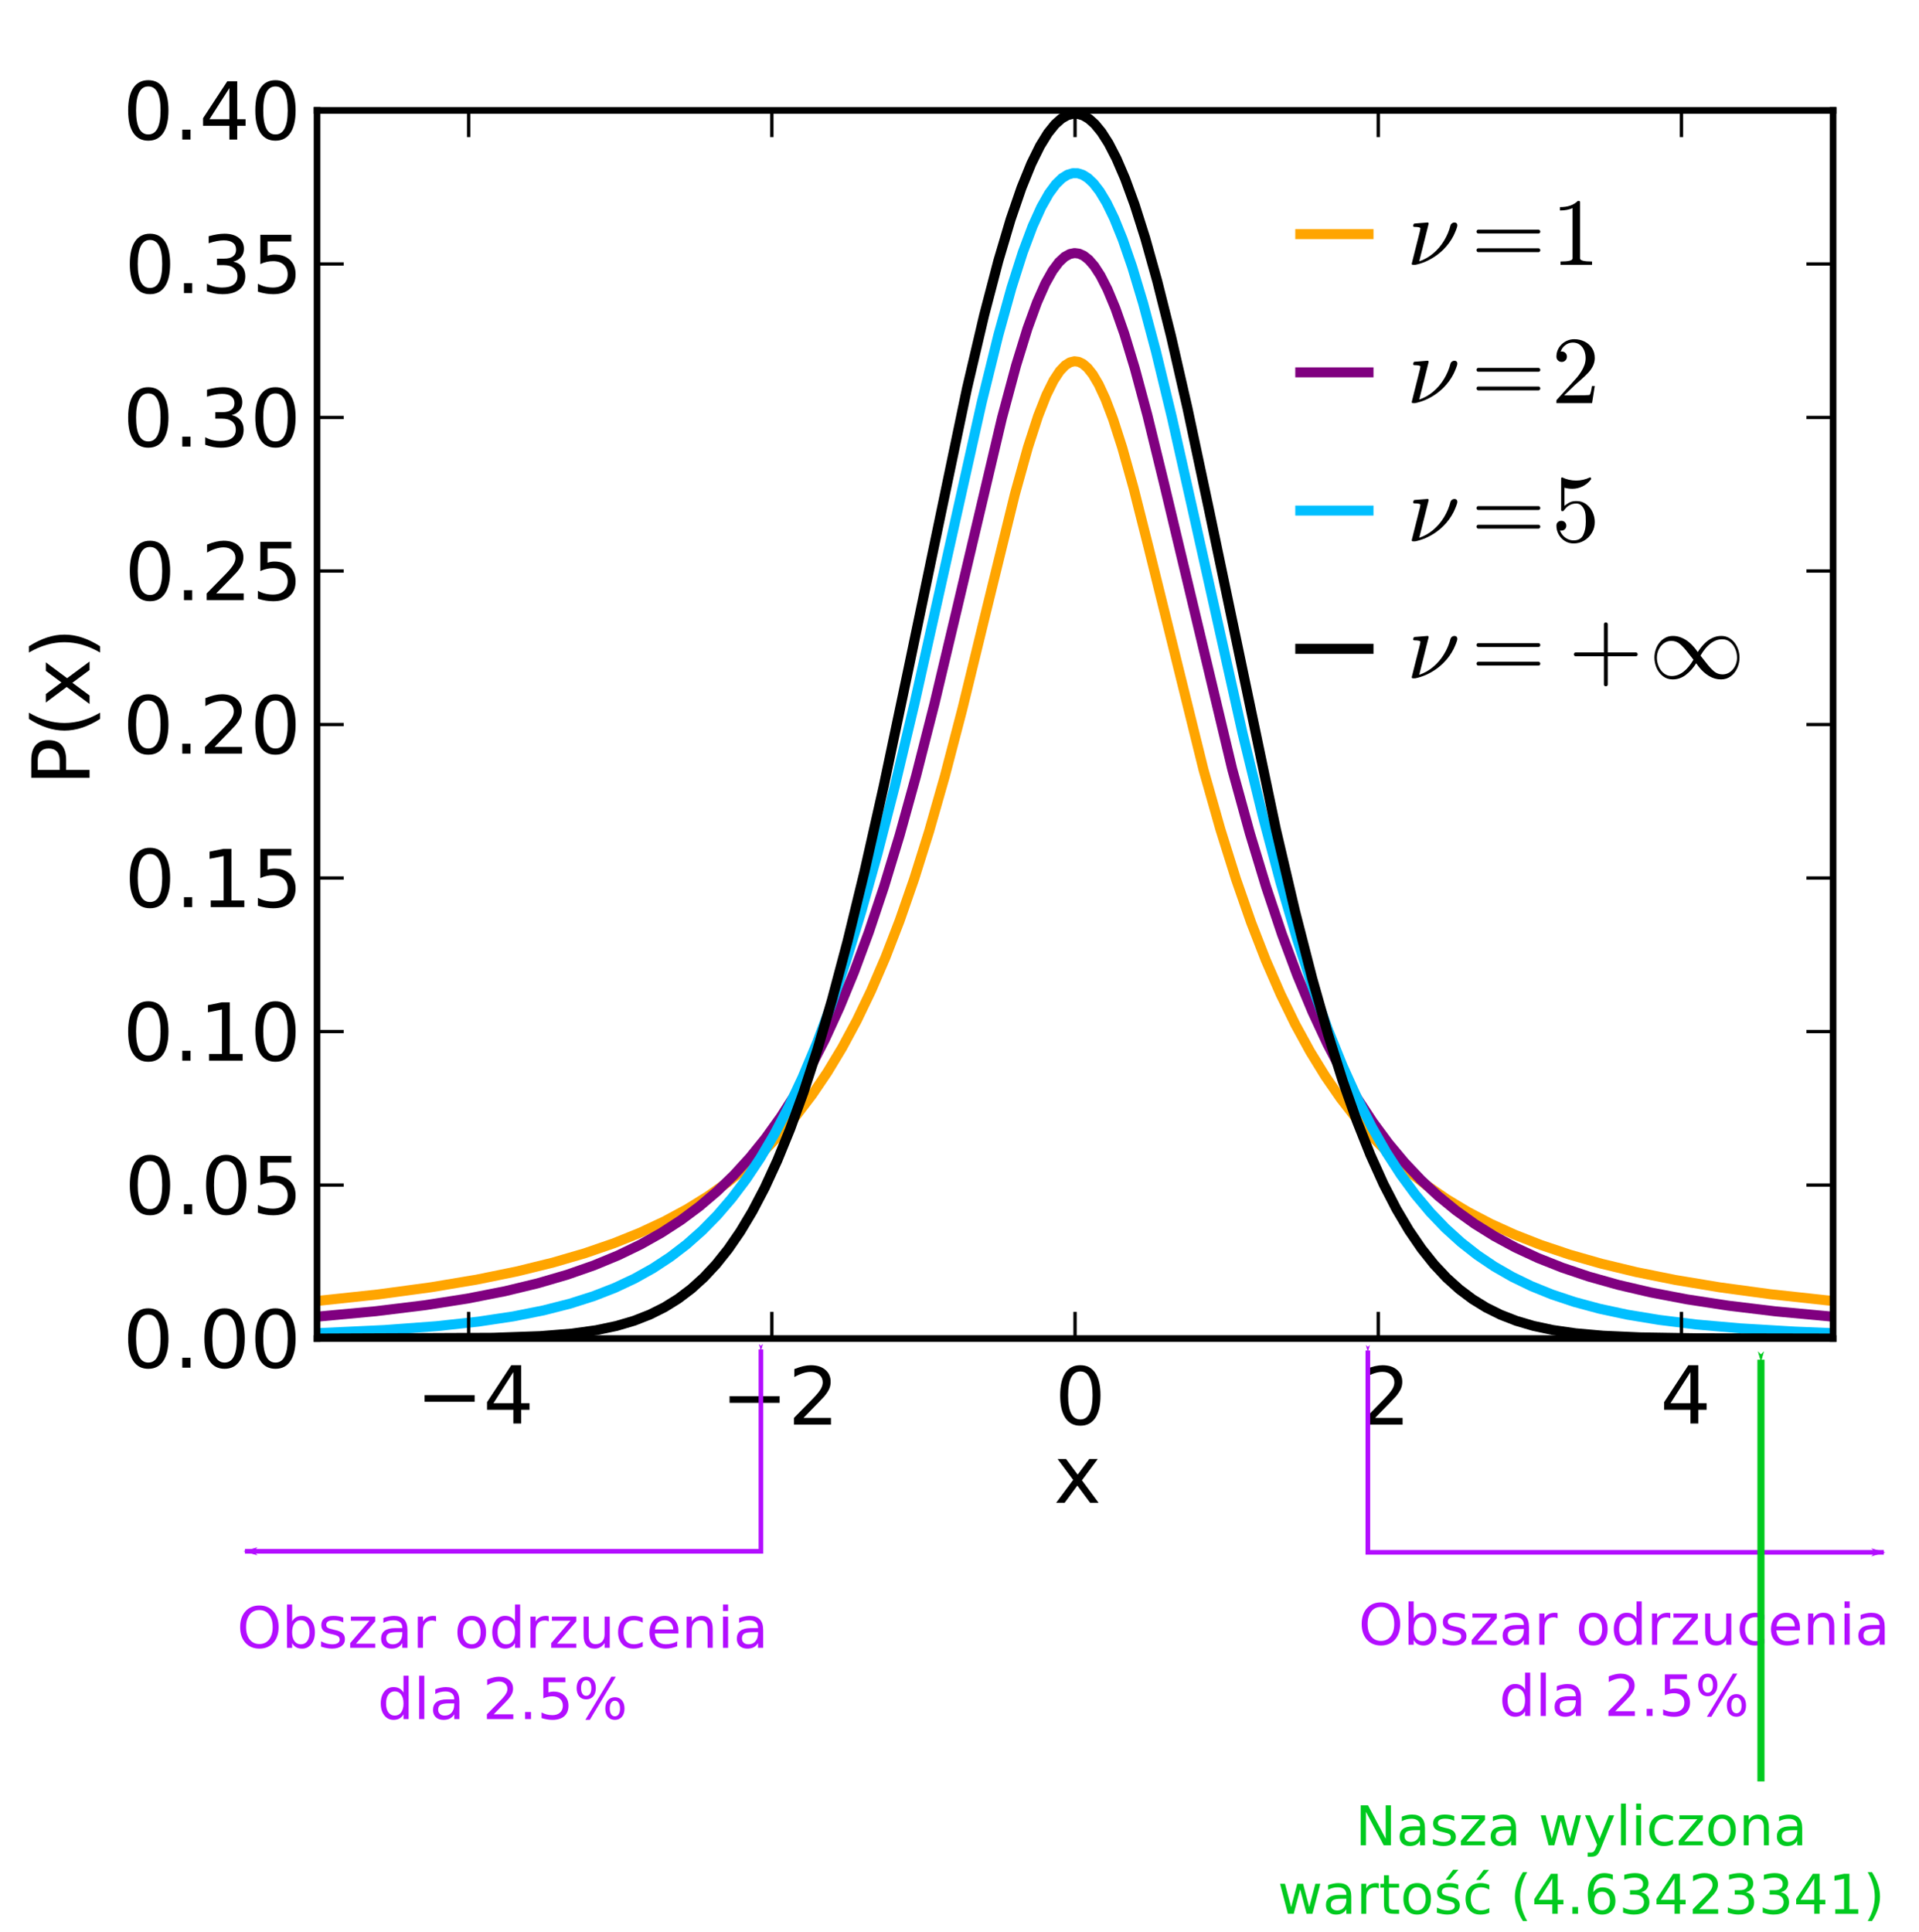 <?xml version="1.0" encoding="UTF-8" standalone="no"?>
<svg
   xmlns:dc="http://purl.org/dc/elements/1.1/"
   xmlns:cc="http://creativecommons.org/ns#"
   xmlns:rdf="http://www.w3.org/1999/02/22-rdf-syntax-ns#"
   xmlns:svg="http://www.w3.org/2000/svg"
   xmlns="http://www.w3.org/2000/svg"
   xmlns:xlink="http://www.w3.org/1999/xlink"
   id="svg1"
   version="1.1"
   viewBox="0 0 288 290"
   height="290pt"
   width="288pt">
  <defs
     id="defs461">
    <marker
       orient="auto"
       refY="0"
       refX="0"
       id="Arrow1Mstart-3"
       style="overflow:visible">
      <path
         id="path4880-6"
         d="M 0,0 5,-5 -12.5,0 5,5 Z"
         style="fill:#000000;fill-opacity:1;fill-rule:evenodd;stroke:#000000;stroke-width:1pt;stroke-opacity:1"
         transform="matrix(0.4,0,0,0.4,4,0)" />
    </marker>
    <marker
       orient="auto"
       refY="0"
       refX="0"
       id="Arrow1Lend-7"
       style="overflow:visible">
      <path
         id="path4877-5"
         d="M 0,0 5,-5 -12.5,0 5,5 Z"
         style="fill:#b30eff;fill-opacity:1;fill-rule:evenodd;stroke:#b30eff;stroke-width:1pt;stroke-opacity:1"
         transform="matrix(-0.8,0,0,-0.8,-10,0)" />
    </marker>
    <marker
       orient="auto"
       refY="0"
       refX="0"
       id="Arrow1Mstart"
       style="overflow:visible">
      <path
         id="path4880"
         d="M 0,0 5,-5 -12.5,0 5,5 Z"
         style="fill:#b30eff;fill-opacity:1;fill-rule:evenodd;stroke:#b30eff;stroke-width:1pt;stroke-opacity:1"
         transform="matrix(0.4,0,0,0.4,4,0)" />
    </marker>
    <marker
       orient="auto"
       refY="0"
       refX="0"
       id="Arrow1Lend"
       style="overflow:visible">
      <path
         id="path4877"
         d="M 0,0 5,-5 -12.5,0 5,5 Z"
         style="fill:#b30eff;fill-opacity:1;fill-rule:evenodd;stroke:#b30eff;stroke-width:1pt;stroke-opacity:1"
         transform="matrix(-0.8,0,0,-0.8,-10,0)" />
    </marker>
    <marker
       orient="auto"
       refY="0"
       refX="0"
       id="Arrow1Mstart-36"
       style="overflow:visible">
      <path
         id="path4880-7"
         d="M 0,0 5,-5 -12.5,0 5,5 Z"
         style="fill:#b30eff;fill-opacity:1;fill-rule:evenodd;stroke:#b30eff;stroke-width:1pt;stroke-opacity:1"
         transform="matrix(0.4,0,0,0.4,4,0)" />
    </marker>
    <marker
       orient="auto"
       refY="0"
       refX="0"
       id="Arrow1Lend-5"
       style="overflow:visible">
      <path
         id="path4877-3"
         d="M 0,0 5,-5 -12.5,0 5,5 Z"
         style="fill:#b30eff;fill-opacity:1;fill-rule:evenodd;stroke:#b30eff;stroke-width:1pt;stroke-opacity:1"
         transform="matrix(-0.8,0,0,-0.8,-10,0)" />
    </marker>
    <marker
       style="overflow:visible"
       id="marker8684"
       refX="0"
       refY="0"
       orient="auto">
      <path
         transform="matrix(0.4,0,0,0.4,4,0)"
         style="fill:#00ca1f;fill-opacity:1;fill-rule:evenodd;stroke:#00ca1f;stroke-width:1pt;stroke-opacity:1"
         d="M 0,0 5,-5 -12.5,0 5,5 Z"
         id="path8682" />
    </marker>
  </defs>
  <filter
     id="colorAdd">
    <feComposite
       k4="0"
       k1="0"
       id="feComposite2"
       k3="1"
       k2="1"
       operator="arithmetic"
       in2="BackgroundImage"
       in="SourceGraphic" />
  </filter>
  <g
     transform="translate(-1.378,0.447)"
     id="figure1">
    <g
       id="patch1">
      <path
         id="path5"
         d="M 0,230.4 H 288 V 0 H 0 Z"
         style="opacity:1;fill:#ffffff;stroke:#ffffff;stroke-width:1;stroke-linecap:square;stroke-linejoin:round" />
    </g>
    <g
       id="axes1">
      <g
         id="patch2">
        <path
           id="path8"
           d="M 48.96,200.448 H 276.48 V 16.128 H 48.96 Z"
           style="opacity:1;fill:#ffffff" />
      </g>
      <g
         id="line2d1">
        <defs
           id="defs14">
          <clipPath
             id="p7d45bcb963c11562de4cbcc4e1a60e5c">
            <rect
               id="rect11"
               height="184.32"
               width="227.52"
               y="16.128"
               x="48.96" />
          </clipPath>
        </defs>
        <path
           id="path16"
           d="m 48.96,194.807 9.169,-0.986 7.895,-1.067 6.871,-1.149 6.052,-1.233 5.369,-1.317 4.823,-1.408 4.368,-1.504 3.982,-1.604 3.64,-1.704 3.367,-1.818 3.14,-1.946 2.935,-2.078 2.776,-2.237 2.639,-2.412 2.525,-2.611 2.412,-2.813 2.343,-3.078 2.275,-3.36 2.23,-3.696 2.184,-4.059 2.161,-4.495 2.139,-4.968 2.139,-5.535 2.184,-6.282 2.23,-7.101 2.366,-8.298 2.616,-10.015 3.481,-14.293 4.414,-17.999 1.957,-7.035 1.524,-4.694 1.251,-3.183 1.069,-2.16 0.933,-1.418 0.819,-0.864 0.728,-0.458 0.66,-0.157 0.637,0.082 0.637,0.311 0.705,0.608 0.774,0.977 0.887,1.504 1.001,2.157 1.16,3.052 1.388,4.318 1.684,6.009 2.298,9.098 8.213,33.237 2.525,8.915 2.343,7.475 2.252,6.461 2.23,5.731 2.207,5.07 2.207,4.525 2.23,4.075 2.275,3.701 2.321,3.356 2.389,3.067 2.457,2.797 2.571,2.589 2.685,2.386 2.821,2.208 2.981,2.048 3.163,1.901 3.39,1.775 3.64,1.653 3.959,1.551 4.323,1.45 4.755,1.357 5.256,1.265 5.87,1.18 6.621,1.1 7.531,1.021 8.669,0.945 0.774,0.074 v 0"
           clip-path="url(#p7d45bcb963c11562de4cbcc4e1a60e5c)"
           style="opacity:1;fill:none;stroke:#ffa500;stroke-width:1.5;stroke-linecap:square;stroke-linejoin:round" />
      </g>
      <g
         id="line2d2">
        <path
           id="path19"
           d="m 48.96,197.164 8.782,-0.816 7.417,-0.906 6.393,-1 5.574,-1.092 4.937,-1.19 4.414,-1.288 4.004,-1.398 3.663,-1.513 3.367,-1.629 3.117,-1.752 2.935,-1.904 2.776,-2.067 2.639,-2.245 2.525,-2.443 2.412,-2.642 2.343,-2.898 2.298,-3.2 2.252,-3.525 2.207,-3.871 2.184,-4.283 2.184,-4.779 2.184,-5.318 2.207,-5.964 2.275,-6.804 2.343,-7.724 2.48,-8.958 2.753,-10.811 3.413,-14.373 6.712,-28.48 2.116,-7.876 1.706,-5.538 1.433,-3.94 1.251,-2.822 1.092,-1.944 0.956,-1.277 0.865,-0.8 0.774,-0.422 0.705,-0.14 0.683,0.088 0.705,0.321 0.751,0.596 0.819,0.944 0.933,1.438 1.047,2.051 1.183,2.839 1.342,3.825 1.57,5.177 1.888,7.032 2.503,10.248 10.238,42.915 2.639,9.59 2.457,8.111 2.366,7.055 2.298,6.164 2.275,5.473 2.252,4.848 2.252,4.329 2.275,3.897 2.298,3.501 2.343,3.17 2.412,2.889 2.48,2.624 2.571,2.395 2.662,2.178 2.798,2.004 2.958,1.844 3.163,1.708 3.39,1.575 3.663,1.453 3.982,1.337 4.391,1.236 4.869,1.135 5.46,1.04 6.189,0.947 7.121,0.86 8.304,0.772 0.273,0.022 v 0"
           clip-path="url(#p7d45bcb963c11562de4cbcc4e1a60e5c)"
           style="opacity:1;fill:none;stroke:#800080;stroke-width:1.5;stroke-linecap:square;stroke-linejoin:round" />
      </g>
      <g
         id="line2d3">
        <path
           id="path22"
           d="m 48.96,199.638 10.147,-0.472 7.781,-0.577 6.28,-0.682 5.256,-0.788 4.528,-0.9 3.959,-1.008 3.549,-1.13 3.208,-1.251 2.958,-1.39 2.753,-1.539 2.571,-1.691 2.457,-1.883 2.343,-2.078 2.252,-2.294 2.207,-2.568 2.161,-2.863 2.116,-3.174 2.116,-3.583 2.093,-3.986 2.116,-4.517 2.139,-5.103 2.161,-5.742 2.23,-6.569 2.298,-7.475 2.434,-8.697 2.616,-10.197 2.981,-12.551 3.936,-17.629 6.098,-27.309 2.503,-10.129 1.979,-7.134 1.684,-5.284 1.479,-3.943 1.297,-2.86 1.16,-2.049 1.024,-1.387 0.933,-0.908 0.842,-0.522 0.774,-0.228 0.751,0.01 0.751,0.239 0.774,0.483 0.842,0.797 0.933,1.206 1.024,1.704 1.138,2.341 1.274,3.149 1.433,4.155 1.638,5.453 1.934,7.253 2.366,9.792 3.345,14.887 7.281,32.613 3.026,12.386 2.662,9.986 2.48,8.458 2.366,7.291 2.275,6.304 2.23,5.533 2.184,4.838 2.161,4.26 2.161,3.779 2.184,3.375 2.207,3.002 2.23,2.661 2.275,2.373 2.343,2.127 2.434,1.911 2.548,1.719 2.707,1.556 2.867,1.391 3.094,1.253 3.39,1.13 3.731,1.006 4.186,0.894 4.778,0.787 5.551,0.683 6.621,0.582 8.145,0.484 5.756,0.238 v 0"
           clip-path="url(#p7d45bcb963c11562de4cbcc4e1a60e5c)"
           style="opacity:1;fill:none;stroke:#00bfff;stroke-width:1.5;stroke-linecap:square;stroke-linejoin:round" />
      </g>
      <g
         id="line2d4">
        <path
           id="path25"
           d="m 48.96,200.447 26.392,-0.115 7.099,-0.249 4.732,-0.378 3.663,-0.509 3.049,-0.642 2.639,-0.778 2.389,-0.935 2.184,-1.092 2.048,-1.273 1.957,-1.48 1.888,-1.711 1.843,-1.974 1.82,-2.28 1.82,-2.644 1.82,-3.042 1.843,-3.519 1.888,-4.097 1.934,-4.741 2.002,-5.513 2.07,-6.365 2.184,-7.448 2.343,-8.806 2.548,-10.469 2.89,-12.845 3.663,-17.37 8.828,-42.295 2.571,-10.979 2.139,-8.193 1.843,-6.215 1.638,-4.771 1.456,-3.585 1.32,-2.679 1.183,-1.918 1.069,-1.327 0.956,-0.852 0.887,-0.504 0.819,-0.218 0.796,0.016 0.796,0.241 0.842,0.498 0.887,0.794 0.978,1.191 1.069,1.673 1.183,2.289 1.297,3.018 1.433,3.92 1.593,5.023 1.797,6.428 2.07,8.263 2.48,10.863 3.254,15.33 10.011,47.847 2.889,12.354 2.571,10.04 2.366,8.362 2.207,7.007 2.116,5.996 2.025,5.089 1.979,4.386 1.934,3.753 1.888,3.191 1.888,2.76 1.866,2.341 1.888,2.019 1.911,1.723 1.979,1.486 2.048,1.261 2.184,1.082 2.343,0.91 2.571,0.757 2.912,0.62 3.39,0.488 4.164,0.366 5.529,0.248 8.532,0.136 20.409,0.04 v 0"
           clip-path="url(#p7d45bcb963c11562de4cbcc4e1a60e5c)"
           style="opacity:1;fill:none;stroke:#000000;stroke-width:1.5;stroke-linecap:square;stroke-linejoin:round" />
      </g>
      <g
         id="matplotlib.axis1">
        <g
           id="xtick1">
          <g
             id="line2d5">
            <defs
               id="defs29">
              <path
                 d="M 0,0 V -4"
                 id="m30e32995789d870ad79a2e54c91cf9c6" />
            </defs>
            <g
               id="g33">
              <use
                 height="100%"
                 width="100%"
                 id="use31"
                 y="200.448"
                 x="71.712"
                 xlink:href="#m30e32995789d870ad79a2e54c91cf9c6"
                 style="opacity:1;fill:none;stroke:#000000;stroke-width:0.5;stroke-linecap:butt;stroke-linejoin:round" />
            </g>
          </g>
          <g
             id="line2d6">
            <defs
               id="defs37">
              <path
                 d="M 0,0 V 4"
                 id="m9281cae24120827b11d5ea8a7ad3e96b" />
            </defs>
            <g
               id="g41">
              <use
                 height="100%"
                 width="100%"
                 id="use39"
                 y="16.128"
                 x="71.712"
                 xlink:href="#m9281cae24120827b11d5ea8a7ad3e96b"
                 style="opacity:1;fill:none;stroke:#000000;stroke-width:0.5;stroke-linecap:butt;stroke-linejoin:round" />
            </g>
          </g>
          <g
             id="text1">
            <defs
               id="defs46">
              <path
                 d="M 10.594,-35.5 H 73.188 v 8.297 H 10.594 Z"
                 id="c_6a8d56c819c37117ab4cf023bec22a5a" />
              <path
                 d="m 37.797,-64.312 -24.906,38.922 h 24.906 z m -2.594,-8.594 h 12.406 v 47.516 h 10.406 V -17.188 H 47.609 V 0 h -9.812 V -17.188 H 4.891 v -9.516 z"
                 id="c_a0416418d96557a09b8c1332d34883ba" />
            </defs>
            <g
               id="g52"
               transform="matrix(0.12,0,0,0.12,63.829,213.198)"
               style="opacity:1;fill:#000000">
              <use
                 height="100%"
                 width="100%"
                 y="0"
                 x="0"
                 id="use48"
                 xlink:href="#c_6a8d56c819c37117ab4cf023bec22a5a" />
              <use
                 height="100%"
                 width="100%"
                 y="0"
                 id="use50"
                 x="83.789"
                 xlink:href="#c_a0416418d96557a09b8c1332d34883ba" />
            </g>
          </g>
        </g>
        <g
           id="xtick2">
          <g
             id="line2d7">
            <g
               id="g58">
              <use
                 height="100%"
                 width="100%"
                 id="use56"
                 y="200.448"
                 x="117.216"
                 xlink:href="#m30e32995789d870ad79a2e54c91cf9c6"
                 style="opacity:1;fill:none;stroke:#000000;stroke-width:0.5;stroke-linecap:butt;stroke-linejoin:round" />
            </g>
          </g>
          <g
             id="line2d8">
            <g
               id="g63">
              <use
                 height="100%"
                 width="100%"
                 id="use61"
                 y="16.128"
                 x="117.216"
                 xlink:href="#m9281cae24120827b11d5ea8a7ad3e96b"
                 style="opacity:1;fill:none;stroke:#000000;stroke-width:0.5;stroke-linecap:butt;stroke-linejoin:round" />
            </g>
          </g>
          <g
             id="text2">
            <defs
               id="defs67">
              <path
                 d="M 19.188,-8.297 H 53.609 V 0 H 7.328 v -8.297 q 5.609,-5.812 15.297,-15.594 9.703,-9.797 12.188,-12.641 4.734,-5.312 6.609,-9 1.891,-3.688 1.891,-7.25 0,-5.812 -4.078,-9.469 -4.078,-3.672 -10.625,-3.672 -4.641,0 -9.797,1.609 -5.141,1.609 -11,4.891 v -9.969 Q 13.766,-71.781 18.938,-73 q 5.188,-1.219 9.484,-1.219 11.328,0 18.062,5.672 6.734,5.656 6.734,15.125 0,4.5 -1.688,8.531 -1.672,4.016 -6.125,9.484 -1.219,1.422 -7.766,8.188 -6.531,6.766 -18.453,18.922"
                 id="c_ed3f3ed3ebfbd18bcb9c012009a68ad1" />
            </defs>
            <g
               id="g73"
               transform="matrix(0.12,0,0,0.12,109.599,213.354)"
               style="opacity:1;fill:#000000">
              <use
                 height="100%"
                 width="100%"
                 y="0"
                 x="0"
                 id="use69"
                 xlink:href="#c_6a8d56c819c37117ab4cf023bec22a5a" />
              <use
                 height="100%"
                 width="100%"
                 y="0"
                 id="use71"
                 x="83.789"
                 xlink:href="#c_ed3f3ed3ebfbd18bcb9c012009a68ad1" />
            </g>
          </g>
        </g>
        <g
           id="xtick3">
          <g
             id="line2d9">
            <g
               id="g79">
              <use
                 height="100%"
                 width="100%"
                 id="use77"
                 y="200.448"
                 x="162.72"
                 xlink:href="#m30e32995789d870ad79a2e54c91cf9c6"
                 style="opacity:1;fill:none;stroke:#000000;stroke-width:0.5;stroke-linecap:butt;stroke-linejoin:round" />
            </g>
          </g>
          <g
             id="line2d10">
            <g
               id="g84">
              <use
                 height="100%"
                 width="100%"
                 id="use82"
                 y="16.128"
                 x="162.72"
                 xlink:href="#m9281cae24120827b11d5ea8a7ad3e96b"
                 style="opacity:1;fill:none;stroke:#000000;stroke-width:0.5;stroke-linecap:butt;stroke-linejoin:round" />
            </g>
          </g>
          <g
             id="text3">
            <defs
               id="defs88">
              <path
                 d="m 31.781,-66.406 q -7.609,0 -11.453,7.5 Q 16.5,-51.422 16.5,-36.375 q 0,14.984 3.828,22.484 3.844,7.5 11.453,7.5 7.672,0 11.5,-7.5 3.844,-7.5 3.844,-22.484 0,-15.047 -3.844,-22.531 -3.828,-7.5 -11.5,-7.5 m 0,-7.812 q 12.266,0 18.734,9.703 6.469,9.688 6.469,28.141 0,18.406 -6.469,28.109 -6.469,9.688 -18.734,9.688 -12.25,0 -18.719,-9.688 Q 6.594,-17.969 6.594,-36.375 q 0,-18.453 6.469,-28.141 6.469,-9.703 18.719,-9.703"
                 id="c_7a2040fe3b94fcd41d0a72c84e93b115" />
            </defs>
            <g
               id="g92"
               transform="matrix(0.12,0,0,0.12,159.697,213.354)"
               style="opacity:1;fill:#000000">
              <use
                 height="100%"
                 width="100%"
                 y="0"
                 x="0"
                 id="use90"
                 xlink:href="#c_7a2040fe3b94fcd41d0a72c84e93b115" />
            </g>
          </g>
        </g>
        <g
           id="xtick4">
          <g
             id="line2d11">
            <g
               id="g98">
              <use
                 height="100%"
                 width="100%"
                 id="use96"
                 y="200.448"
                 x="208.224"
                 xlink:href="#m30e32995789d870ad79a2e54c91cf9c6"
                 style="opacity:1;fill:none;stroke:#000000;stroke-width:0.5;stroke-linecap:butt;stroke-linejoin:round" />
            </g>
          </g>
          <g
             id="line2d12">
            <g
               id="g103">
              <use
                 height="100%"
                 width="100%"
                 id="use101"
                 y="16.128"
                 x="208.224"
                 xlink:href="#m9281cae24120827b11d5ea8a7ad3e96b"
                 style="opacity:1;fill:none;stroke:#000000;stroke-width:0.5;stroke-linecap:butt;stroke-linejoin:round" />
            </g>
          </g>
          <g
             id="text4">
            <g
               id="g108"
               transform="matrix(0.12,0,0,0.12,205.443,213.354)"
               style="opacity:1;fill:#000000">
              <use
                 height="100%"
                 width="100%"
                 y="0"
                 x="0"
                 id="use106"
                 xlink:href="#c_ed3f3ed3ebfbd18bcb9c012009a68ad1" />
            </g>
          </g>
        </g>
        <g
           id="xtick5">
          <g
             id="line2d13">
            <g
               id="g114">
              <use
                 height="100%"
                 width="100%"
                 id="use112"
                 y="200.448"
                 x="253.728"
                 xlink:href="#m30e32995789d870ad79a2e54c91cf9c6"
                 style="opacity:1;fill:none;stroke:#000000;stroke-width:0.5;stroke-linecap:butt;stroke-linejoin:round" />
            </g>
          </g>
          <g
             id="line2d14">
            <g
               id="g119">
              <use
                 height="100%"
                 width="100%"
                 id="use117"
                 y="16.128"
                 x="253.728"
                 xlink:href="#m9281cae24120827b11d5ea8a7ad3e96b"
                 style="opacity:1;fill:none;stroke:#000000;stroke-width:0.5;stroke-linecap:butt;stroke-linejoin:round" />
            </g>
          </g>
          <g
             id="text5">
            <g
               id="g124"
               transform="matrix(0.12,0,0,0.12,250.541,213.198)"
               style="opacity:1;fill:#000000">
              <use
                 height="100%"
                 width="100%"
                 y="0"
                 x="0"
                 id="use122"
                 xlink:href="#c_a0416418d96557a09b8c1332d34883ba" />
            </g>
          </g>
        </g>
        <g
           id="text6">
          <defs
             id="defs129">
            <path
               d="M 54.891,-54.688 35.109,-28.078 55.906,0 H 45.312 L 29.391,-21.484 13.484,0 H 2.875 L 24.125,-28.609 4.688,-54.688 h 10.594 l 14.5,19.484 14.5,-19.484 z"
               id="c_801fe2e877fad46da27c898b407b3b54" />
          </defs>
          <g
             id="g133"
             transform="matrix(0.12,0,0,0.12,159.54,225.089)"
             style="opacity:1;fill:#000000">
            <use
               height="100%"
               width="100%"
               y="0"
               x="0"
               id="use131"
               xlink:href="#c_801fe2e877fad46da27c898b407b3b54" />
          </g>
        </g>
      </g>
      <g
         id="matplotlib.axis2">
        <g
           id="ytick1">
          <g
             id="line2d15">
            <defs
               id="defs138">
              <path
                 d="M 0,0 H 4"
                 id="m3400efa6b1638b3fea9e19e898273957" />
            </defs>
            <g
               id="g142">
              <use
                 height="100%"
                 width="100%"
                 id="use140"
                 y="200.448"
                 x="48.96"
                 xlink:href="#m3400efa6b1638b3fea9e19e898273957"
                 style="opacity:1;fill:none;stroke:#000000;stroke-width:0.5;stroke-linecap:butt;stroke-linejoin:round" />
            </g>
          </g>
          <g
             id="line2d16">
            <defs
               id="defs146">
              <path
                 d="M 0,0 H -4"
                 id="m20b58b2501143cb5e0a5e8f1ef6f1643" />
            </defs>
            <g
               id="g150">
              <use
                 height="100%"
                 width="100%"
                 id="use148"
                 y="200.448"
                 x="276.48"
                 xlink:href="#m20b58b2501143cb5e0a5e8f1ef6f1643"
                 style="opacity:1;fill:none;stroke:#000000;stroke-width:0.5;stroke-linecap:butt;stroke-linejoin:round" />
            </g>
          </g>
          <g
             id="text7">
            <defs
               id="defs154">
              <path
                 d="M 10.688,-12.406 H 21 V 0 H 10.688 Z"
                 id="c_ed3e21196fb739f392806f09ca0594ef" />
            </defs>
            <g
               id="g164"
               transform="matrix(0.12,0,0,0.12,19.819,204.815)"
               style="opacity:1;fill:#000000">
              <use
                 height="100%"
                 width="100%"
                 y="0"
                 x="0"
                 id="use156"
                 xlink:href="#c_7a2040fe3b94fcd41d0a72c84e93b115" />
              <use
                 height="100%"
                 width="100%"
                 y="0"
                 id="use158"
                 x="63.623"
                 xlink:href="#c_ed3e21196fb739f392806f09ca0594ef" />
              <use
                 height="100%"
                 width="100%"
                 y="0"
                 id="use160"
                 x="95.41"
                 xlink:href="#c_7a2040fe3b94fcd41d0a72c84e93b115" />
              <use
                 height="100%"
                 width="100%"
                 y="0"
                 id="use162"
                 x="159.033"
                 xlink:href="#c_7a2040fe3b94fcd41d0a72c84e93b115" />
            </g>
          </g>
        </g>
        <g
           id="ytick2">
          <g
             id="line2d17">
            <g
               id="g170">
              <use
                 height="100%"
                 width="100%"
                 id="use168"
                 y="177.408"
                 x="48.96"
                 xlink:href="#m3400efa6b1638b3fea9e19e898273957"
                 style="opacity:1;fill:none;stroke:#000000;stroke-width:0.5;stroke-linecap:butt;stroke-linejoin:round" />
            </g>
          </g>
          <g
             id="line2d18">
            <g
               id="g175">
              <use
                 height="100%"
                 width="100%"
                 id="use173"
                 y="177.408"
                 x="276.48"
                 xlink:href="#m20b58b2501143cb5e0a5e8f1ef6f1643"
                 style="opacity:1;fill:none;stroke:#000000;stroke-width:0.5;stroke-linecap:butt;stroke-linejoin:round" />
            </g>
          </g>
          <g
             id="text8">
            <defs
               id="defs179">
              <path
                 d="m 10.797,-72.906 h 38.719 v 8.312 h -29.688 v 17.859 q 2.141,-0.734 4.281,-1.094 2.156,-0.359 4.312,-0.359 12.203,0 19.328,6.688 7.141,6.688 7.141,18.109 0,11.766 -7.328,18.297 -7.328,6.516 -20.656,6.516 -4.594,0 -9.359,-0.781 -4.75,-0.781 -9.828,-2.344 V -11.625 q 4.391,2.391 9.078,3.562 4.688,1.172 9.906,1.172 8.453,0 13.375,-4.438 4.938,-4.438 4.938,-12.062 0,-7.609 -4.938,-12.047 -4.922,-4.453 -13.375,-4.453 -3.953,0 -7.891,0.875 -3.922,0.875 -8.016,2.734 z"
                 id="c_1260a2df50f305f3db244e29828f968e" />
            </defs>
            <g
               id="g189"
               transform="matrix(0.12,0,0,0.12,20.069,181.775)"
               style="opacity:1;fill:#000000">
              <use
                 height="100%"
                 width="100%"
                 y="0"
                 x="0"
                 id="use181"
                 xlink:href="#c_7a2040fe3b94fcd41d0a72c84e93b115" />
              <use
                 height="100%"
                 width="100%"
                 y="0"
                 id="use183"
                 x="63.623"
                 xlink:href="#c_ed3e21196fb739f392806f09ca0594ef" />
              <use
                 height="100%"
                 width="100%"
                 y="0"
                 id="use185"
                 x="95.41"
                 xlink:href="#c_7a2040fe3b94fcd41d0a72c84e93b115" />
              <use
                 height="100%"
                 width="100%"
                 y="0"
                 id="use187"
                 x="159.033"
                 xlink:href="#c_1260a2df50f305f3db244e29828f968e" />
            </g>
          </g>
        </g>
        <g
           id="ytick3">
          <g
             id="line2d19">
            <g
               id="g195">
              <use
                 height="100%"
                 width="100%"
                 id="use193"
                 y="154.368"
                 x="48.96"
                 xlink:href="#m3400efa6b1638b3fea9e19e898273957"
                 style="opacity:1;fill:none;stroke:#000000;stroke-width:0.5;stroke-linecap:butt;stroke-linejoin:round" />
            </g>
          </g>
          <g
             id="line2d20">
            <g
               id="g200">
              <use
                 height="100%"
                 width="100%"
                 id="use198"
                 y="154.368"
                 x="276.48"
                 xlink:href="#m20b58b2501143cb5e0a5e8f1ef6f1643"
                 style="opacity:1;fill:none;stroke:#000000;stroke-width:0.5;stroke-linecap:butt;stroke-linejoin:round" />
            </g>
          </g>
          <g
             id="text9">
            <defs
               id="defs204">
              <path
                 d="m 12.406,-8.297 h 16.109 v -55.625 l -17.531,3.516 v -8.984 l 17.438,-3.516 H 38.281 V -8.297 H 54.391 V 0 H 12.406 Z"
                 id="c_42baa63129a918535c52adb20d687ea7" />
            </defs>
            <g
               id="g214"
               transform="matrix(0.12,0,0,0.12,19.819,158.735)"
               style="opacity:1;fill:#000000">
              <use
                 height="100%"
                 width="100%"
                 y="0"
                 x="0"
                 id="use206"
                 xlink:href="#c_7a2040fe3b94fcd41d0a72c84e93b115" />
              <use
                 height="100%"
                 width="100%"
                 y="0"
                 id="use208"
                 x="63.623"
                 xlink:href="#c_ed3e21196fb739f392806f09ca0594ef" />
              <use
                 height="100%"
                 width="100%"
                 y="0"
                 id="use210"
                 x="95.41"
                 xlink:href="#c_42baa63129a918535c52adb20d687ea7" />
              <use
                 height="100%"
                 width="100%"
                 y="0"
                 id="use212"
                 x="159.033"
                 xlink:href="#c_7a2040fe3b94fcd41d0a72c84e93b115" />
            </g>
          </g>
        </g>
        <g
           id="ytick4">
          <g
             id="line2d21">
            <g
               id="g220">
              <use
                 height="100%"
                 width="100%"
                 id="use218"
                 y="131.328"
                 x="48.96"
                 xlink:href="#m3400efa6b1638b3fea9e19e898273957"
                 style="opacity:1;fill:none;stroke:#000000;stroke-width:0.5;stroke-linecap:butt;stroke-linejoin:round" />
            </g>
          </g>
          <g
             id="line2d22">
            <g
               id="g225">
              <use
                 height="100%"
                 width="100%"
                 id="use223"
                 y="131.328"
                 x="276.48"
                 xlink:href="#m20b58b2501143cb5e0a5e8f1ef6f1643"
                 style="opacity:1;fill:none;stroke:#000000;stroke-width:0.5;stroke-linecap:butt;stroke-linejoin:round" />
            </g>
          </g>
          <g
             id="text10">
            <g
               id="g236"
               transform="matrix(0.12,0,0,0.12,20.069,135.695)"
               style="opacity:1;fill:#000000">
              <use
                 height="100%"
                 width="100%"
                 y="0"
                 x="0"
                 id="use228"
                 xlink:href="#c_7a2040fe3b94fcd41d0a72c84e93b115" />
              <use
                 height="100%"
                 width="100%"
                 y="0"
                 id="use230"
                 x="63.623"
                 xlink:href="#c_ed3e21196fb739f392806f09ca0594ef" />
              <use
                 height="100%"
                 width="100%"
                 y="0"
                 id="use232"
                 x="95.41"
                 xlink:href="#c_42baa63129a918535c52adb20d687ea7" />
              <use
                 height="100%"
                 width="100%"
                 y="0"
                 id="use234"
                 x="159.033"
                 xlink:href="#c_1260a2df50f305f3db244e29828f968e" />
            </g>
          </g>
        </g>
        <g
           id="ytick5">
          <g
             id="line2d23">
            <g
               id="g242">
              <use
                 height="100%"
                 width="100%"
                 id="use240"
                 y="108.288"
                 x="48.96"
                 xlink:href="#m3400efa6b1638b3fea9e19e898273957"
                 style="opacity:1;fill:none;stroke:#000000;stroke-width:0.5;stroke-linecap:butt;stroke-linejoin:round" />
            </g>
          </g>
          <g
             id="line2d24">
            <g
               id="g247">
              <use
                 height="100%"
                 width="100%"
                 id="use245"
                 y="108.288"
                 x="276.48"
                 xlink:href="#m20b58b2501143cb5e0a5e8f1ef6f1643"
                 style="opacity:1;fill:none;stroke:#000000;stroke-width:0.5;stroke-linecap:butt;stroke-linejoin:round" />
            </g>
          </g>
          <g
             id="text11">
            <g
               id="g258"
               transform="matrix(0.12,0,0,0.12,19.819,112.655)"
               style="opacity:1;fill:#000000">
              <use
                 height="100%"
                 width="100%"
                 y="0"
                 x="0"
                 id="use250"
                 xlink:href="#c_7a2040fe3b94fcd41d0a72c84e93b115" />
              <use
                 height="100%"
                 width="100%"
                 y="0"
                 id="use252"
                 x="63.623"
                 xlink:href="#c_ed3e21196fb739f392806f09ca0594ef" />
              <use
                 height="100%"
                 width="100%"
                 y="0"
                 id="use254"
                 x="95.41"
                 xlink:href="#c_ed3f3ed3ebfbd18bcb9c012009a68ad1" />
              <use
                 height="100%"
                 width="100%"
                 y="0"
                 id="use256"
                 x="159.033"
                 xlink:href="#c_7a2040fe3b94fcd41d0a72c84e93b115" />
            </g>
          </g>
        </g>
        <g
           id="ytick6">
          <g
             id="line2d25">
            <g
               id="g264">
              <use
                 height="100%"
                 width="100%"
                 id="use262"
                 y="85.248"
                 x="48.96"
                 xlink:href="#m3400efa6b1638b3fea9e19e898273957"
                 style="opacity:1;fill:none;stroke:#000000;stroke-width:0.5;stroke-linecap:butt;stroke-linejoin:round" />
            </g>
          </g>
          <g
             id="line2d26">
            <g
               id="g269">
              <use
                 height="100%"
                 width="100%"
                 id="use267"
                 y="85.248"
                 x="276.48"
                 xlink:href="#m20b58b2501143cb5e0a5e8f1ef6f1643"
                 style="opacity:1;fill:none;stroke:#000000;stroke-width:0.5;stroke-linecap:butt;stroke-linejoin:round" />
            </g>
          </g>
          <g
             id="text12">
            <g
               id="g280"
               transform="matrix(0.12,0,0,0.12,20.069,89.615)"
               style="opacity:1;fill:#000000">
              <use
                 height="100%"
                 width="100%"
                 y="0"
                 x="0"
                 id="use272"
                 xlink:href="#c_7a2040fe3b94fcd41d0a72c84e93b115" />
              <use
                 height="100%"
                 width="100%"
                 y="0"
                 id="use274"
                 x="63.623"
                 xlink:href="#c_ed3e21196fb739f392806f09ca0594ef" />
              <use
                 height="100%"
                 width="100%"
                 y="0"
                 id="use276"
                 x="95.41"
                 xlink:href="#c_ed3f3ed3ebfbd18bcb9c012009a68ad1" />
              <use
                 height="100%"
                 width="100%"
                 y="0"
                 id="use278"
                 x="159.033"
                 xlink:href="#c_1260a2df50f305f3db244e29828f968e" />
            </g>
          </g>
        </g>
        <g
           id="ytick7">
          <g
             id="line2d27">
            <g
               id="g286">
              <use
                 height="100%"
                 width="100%"
                 id="use284"
                 y="62.208"
                 x="48.96"
                 xlink:href="#m3400efa6b1638b3fea9e19e898273957"
                 style="opacity:1;fill:none;stroke:#000000;stroke-width:0.5;stroke-linecap:butt;stroke-linejoin:round" />
            </g>
          </g>
          <g
             id="line2d28">
            <g
               id="g291">
              <use
                 height="100%"
                 width="100%"
                 id="use289"
                 y="62.208"
                 x="276.48"
                 xlink:href="#m20b58b2501143cb5e0a5e8f1ef6f1643"
                 style="opacity:1;fill:none;stroke:#000000;stroke-width:0.5;stroke-linecap:butt;stroke-linejoin:round" />
            </g>
          </g>
          <g
             id="text13">
            <defs
               id="defs295">
              <path
                 d="M 40.578,-39.312 Q 47.656,-37.797 51.625,-33 q 3.984,4.781 3.984,11.812 0,10.781 -7.422,16.703 -7.422,5.906 -21.094,5.906 -4.578,0 -9.438,-0.906 -4.859,-0.906 -10.031,-2.719 v -9.516 q 4.094,2.391 8.969,3.609 4.891,1.219 10.219,1.219 9.266,0 14.125,-3.656 4.859,-3.656 4.859,-10.641 0,-6.453 -4.516,-10.078 -4.516,-3.641 -12.562,-3.641 h -8.5 v -8.109 h 8.891 q 7.266,0 11.125,-2.906 3.859,-2.906 3.859,-8.375 0,-5.609 -3.984,-8.609 -3.969,-3.016 -11.391,-3.016 -4.062,0 -8.703,0.891 -4.641,0.875 -10.203,2.719 v -8.781 q 5.625,-1.562 10.531,-2.344 4.906,-0.781 9.25,-0.781 11.234,0 17.766,5.109 6.547,5.094 6.547,13.781 0,6.062 -3.469,10.234 -3.469,4.172 -9.859,5.781"
                 id="c_3dcfa38a02242cb63ec6726c6e70be7a" />
            </defs>
            <g
               id="g305"
               transform="matrix(0.12,0,0,0.12,19.819,66.575)"
               style="opacity:1;fill:#000000">
              <use
                 height="100%"
                 width="100%"
                 y="0"
                 x="0"
                 id="use297"
                 xlink:href="#c_7a2040fe3b94fcd41d0a72c84e93b115" />
              <use
                 height="100%"
                 width="100%"
                 y="0"
                 id="use299"
                 x="63.623"
                 xlink:href="#c_ed3e21196fb739f392806f09ca0594ef" />
              <use
                 height="100%"
                 width="100%"
                 y="0"
                 id="use301"
                 x="95.41"
                 xlink:href="#c_3dcfa38a02242cb63ec6726c6e70be7a" />
              <use
                 height="100%"
                 width="100%"
                 y="0"
                 id="use303"
                 x="159.033"
                 xlink:href="#c_7a2040fe3b94fcd41d0a72c84e93b115" />
            </g>
          </g>
        </g>
        <g
           id="ytick8">
          <g
             id="line2d29">
            <g
               id="g311">
              <use
                 height="100%"
                 width="100%"
                 id="use309"
                 y="39.168"
                 x="48.96"
                 xlink:href="#m3400efa6b1638b3fea9e19e898273957"
                 style="opacity:1;fill:none;stroke:#000000;stroke-width:0.5;stroke-linecap:butt;stroke-linejoin:round" />
            </g>
          </g>
          <g
             id="line2d30">
            <g
               id="g316">
              <use
                 height="100%"
                 width="100%"
                 id="use314"
                 y="39.168"
                 x="276.48"
                 xlink:href="#m20b58b2501143cb5e0a5e8f1ef6f1643"
                 style="opacity:1;fill:none;stroke:#000000;stroke-width:0.5;stroke-linecap:butt;stroke-linejoin:round" />
            </g>
          </g>
          <g
             id="text14">
            <g
               id="g327"
               transform="matrix(0.12,0,0,0.12,20.069,43.535)"
               style="opacity:1;fill:#000000">
              <use
                 height="100%"
                 width="100%"
                 y="0"
                 x="0"
                 id="use319"
                 xlink:href="#c_7a2040fe3b94fcd41d0a72c84e93b115" />
              <use
                 height="100%"
                 width="100%"
                 y="0"
                 id="use321"
                 x="63.623"
                 xlink:href="#c_ed3e21196fb739f392806f09ca0594ef" />
              <use
                 height="100%"
                 width="100%"
                 y="0"
                 id="use323"
                 x="95.41"
                 xlink:href="#c_3dcfa38a02242cb63ec6726c6e70be7a" />
              <use
                 height="100%"
                 width="100%"
                 y="0"
                 id="use325"
                 x="159.033"
                 xlink:href="#c_1260a2df50f305f3db244e29828f968e" />
            </g>
          </g>
        </g>
        <g
           id="ytick9">
          <g
             id="line2d31">
            <g
               id="g333">
              <use
                 height="100%"
                 width="100%"
                 id="use331"
                 y="16.128"
                 x="48.96"
                 xlink:href="#m3400efa6b1638b3fea9e19e898273957"
                 style="opacity:1;fill:none;stroke:#000000;stroke-width:0.5;stroke-linecap:butt;stroke-linejoin:round" />
            </g>
          </g>
          <g
             id="line2d32">
            <g
               id="g338">
              <use
                 height="100%"
                 width="100%"
                 id="use336"
                 y="16.128"
                 x="276.48"
                 xlink:href="#m20b58b2501143cb5e0a5e8f1ef6f1643"
                 style="opacity:1;fill:none;stroke:#000000;stroke-width:0.5;stroke-linecap:butt;stroke-linejoin:round" />
            </g>
          </g>
          <g
             id="text15">
            <g
               id="g349"
               transform="matrix(0.12,0,0,0.12,19.819,20.495)"
               style="opacity:1;fill:#000000">
              <use
                 height="100%"
                 width="100%"
                 y="0"
                 x="0"
                 id="use341"
                 xlink:href="#c_7a2040fe3b94fcd41d0a72c84e93b115" />
              <use
                 height="100%"
                 width="100%"
                 y="0"
                 id="use343"
                 x="63.623"
                 xlink:href="#c_ed3e21196fb739f392806f09ca0594ef" />
              <use
                 height="100%"
                 width="100%"
                 y="0"
                 id="use345"
                 x="95.41"
                 xlink:href="#c_a0416418d96557a09b8c1332d34883ba" />
              <use
                 height="100%"
                 width="100%"
                 y="0"
                 id="use347"
                 x="159.033"
                 xlink:href="#c_7a2040fe3b94fcd41d0a72c84e93b115" />
            </g>
          </g>
        </g>
        <g
           id="text16">
          <defs
             id="defs356">
            <path
               d="m 19.672,-64.797 v 27.391 h 12.406 q 6.891,0 10.641,-3.562 3.766,-3.562 3.766,-10.156 0,-6.547 -3.766,-10.109 -3.75,-3.562 -10.641,-3.562 z M 9.812,-72.906 h 22.266 q 12.266,0 18.531,5.547 6.281,5.547 6.281,16.234 0,10.797 -6.281,16.312 -6.266,5.516 -18.531,5.516 H 19.672 V 0 H 9.812 Z"
               id="c_518d586bee075aa0153eaebfcb5ab11f" />
            <path
               d="m 31,-75.875 q -6.531,11.219 -9.719,22.219 -3.172,10.984 -3.172,22.266 0,11.266 3.203,22.328 Q 24.516,2 31,13.188 H 23.188 Q 15.875,1.703 12.234,-9.375 8.594,-20.453 8.594,-31.391 q 0,-10.891 3.609,-21.922 3.625,-11.047 10.984,-22.562 z"
               id="c_7efa9804c2b4c09a4b614b91fdebee3d" />
            <path
               d="m 8.016,-75.875 h 7.812 q 7.312,11.516 10.953,22.562 3.641,11.031 3.641,21.922 0,10.938 -3.641,22.016 -3.641,11.078 -10.953,22.562 h -7.812 Q 14.5,2 17.703,-9.062 20.906,-20.125 20.906,-31.391 q 0,-11.281 -3.203,-22.266 -3.203,-11 -9.688,-22.219"
               id="c_e96974be642f6eac0427d72f9cec6c19" />
          </defs>
          <g
             id="g366"
             transform="matrix(0,-0.12,0.12,0,14.819,117.468)"
             style="opacity:1;fill:#000000">
            <use
               height="100%"
               width="100%"
               y="0"
               x="0"
               id="use358"
               xlink:href="#c_518d586bee075aa0153eaebfcb5ab11f" />
            <use
               height="100%"
               width="100%"
               y="0"
               id="use360"
               x="60.303"
               xlink:href="#c_7efa9804c2b4c09a4b614b91fdebee3d" />
            <use
               height="100%"
               width="100%"
               y="0"
               id="use362"
               x="99.316"
               xlink:href="#c_801fe2e877fad46da27c898b407b3b54" />
            <use
               height="100%"
               width="100%"
               y="0"
               id="use364"
               x="158.496"
               xlink:href="#c_e96974be642f6eac0427d72f9cec6c19" />
          </g>
        </g>
      </g>
      <g
         id="patch3">
        <path
           id="path370"
           d="M 48.96,16.128 H 276.48"
           style="opacity:1;fill:none;stroke:#000000;stroke-width:1;stroke-linecap:square;stroke-linejoin:round" />
      </g>
      <g
         id="patch4">
        <path
           id="path373"
           d="M 276.48,200.448 V 16.128"
           style="opacity:1;fill:none;stroke:#000000;stroke-width:1;stroke-linecap:square;stroke-linejoin:round" />
      </g>
      <g
         id="patch5">
        <path
           id="path376"
           d="M 48.96,200.448 H 276.48"
           style="opacity:1;fill:none;stroke:#000000;stroke-width:1;stroke-linecap:square;stroke-linejoin:round" />
      </g>
      <g
         id="patch6">
        <path
           id="path379"
           d="M 48.96,200.448 V 16.128"
           style="opacity:1;fill:none;stroke:#000000;stroke-width:1;stroke-linecap:square;stroke-linejoin:round" />
      </g>
      <g
         id="legend1">
        <g
           id="line2d33">
          <path
             id="path382"
             d="m 196.52,34.689 h 10.24"
             style="opacity:1;fill:none;stroke:#ffa500;stroke-width:1.5;stroke-linecap:square;stroke-linejoin:round" />
        </g>
        <g
           id="line2d34" />
        <g
           id="text17">
          <defs
             id="defs389">
            <path
               d="M 6.297,0 Q 5.078,0 5.078,-1.312 L 13.625,-35.297 q 0.391,-1.719 0.484,-2.688 0,-1.609 -6.484,-1.609 -1.031,0 -1.031,-1.328 0.047,-0.234 0.219,-0.875 0.172,-0.641 0.438,-0.969 0.266,-0.344 0.766,-0.344 l 13.469,-1.078 q 1.219,0 1.219,1.266 l -9.812,39.203 q 7.906,-2.625 14.562,-8.234 6.672,-5.625 11.281,-13.234 4.625,-7.625 6.672,-15.828 0.391,-1.422 1.562,-2.297 1.172,-0.875 2.641,-0.875 1.312,0 2.141,0.781 0.844,0.781 0.844,2.094 0,1.609 -1.328,4.906 -1.312,3.297 -2.578,5.891 -3.953,7.859 -10.5,14.406 -4.109,4.094 -8.828,7.266 Q 24.656,-5.672 19.531,-3.438 14.406,-1.219 8.688,0 Z"
               id="c_32edf484d6455aaf5dbeeedbc2acd75b" />
            <path
               d="m 7.516,-13.281 q -0.828,0 -1.375,-0.625 -0.531,-0.641 -0.531,-1.375 0,-0.828 0.531,-1.406 0.547,-0.594 1.375,-0.594 H 70.312 q 0.734,0 1.266,0.594 0.547,0.578 0.547,1.406 0,0.734 -0.547,1.375 -0.531,0.625 -1.266,0.625 z m 0,-19.438 q -0.828,0 -1.375,-0.578 -0.531,-0.594 -0.531,-1.422 0,-0.734 0.531,-1.359 0.547,-0.641 1.375,-0.641 H 70.312 q 0.734,0 1.266,0.641 0.547,0.625 0.547,1.359 0,0.828 -0.547,1.422 -0.531,0.578 -1.266,0.578 z"
               id="c_7bbc93c01755cdeb977d08bdfb9ce616" />
            <path
               d="m 9.281,0 v -3.516 q 12.5,0 12.5,-3.172 v -52.5 q -5.172,2.5 -13.094,2.5 v -3.516 q 12.266,0 18.516,-6.406 h 1.406 q 0.344,0 0.656,0.281 0.328,0.266 0.328,0.609 V -6.688 q 0,3.172 12.5,3.172 V 0 Z"
               id="c_1a459ac34855d27ec37ccb0e66298d36" />
          </defs>
          <g
             id="mathtext1">
            <g
               id="g397"
               transform="translate(212.52,39.729)"
               style="fill:#000000">
              <use
                 height="100%"
                 width="100%"
                 y="0"
                 x="0"
                 id="use391"
                 transform="matrix(0.144,0,0,0.144,0,-0.422)"
                 xlink:href="#c_32edf484d6455aaf5dbeeedbc2acd75b" />
              <use
                 height="100%"
                 width="100%"
                 y="0"
                 x="0"
                 id="use393"
                 transform="matrix(0.144,0,0,0.144,9.638,-0.422)"
                 xlink:href="#c_7bbc93c01755cdeb977d08bdfb9ce616" />
              <use
                 height="100%"
                 width="100%"
                 y="0"
                 x="0"
                 id="use395"
                 transform="matrix(0.144,0,0,0.144,21.727,-0.422)"
                 xlink:href="#c_1a459ac34855d27ec37ccb0e66298d36" />
            </g>
          </g>
        </g>
        <g
           id="line2d35">
          <path
             id="path401"
             d="m 196.52,55.435 h 10.24"
             style="opacity:1;fill:none;stroke:#800080;stroke-width:1.5;stroke-linecap:square;stroke-linejoin:round" />
        </g>
        <g
           id="line2d36" />
        <g
           id="text18">
          <defs
             id="defs406">
            <path
               d="m 4.984,0 v -2.688 q 0,-0.25 0.188,-0.531 l 15.531,-17.188 q 3.516,-3.812 5.703,-6.391 2.203,-2.594 4.344,-5.969 2.156,-3.375 3.406,-6.859 1.25,-3.484 1.25,-7.391 0,-4.109 -1.516,-7.844 Q 32.375,-58.594 29.375,-60.844 q -3,-2.25 -7.25,-2.25 -4.344,0 -7.812,2.625 -3.469,2.609 -4.891,6.75 Q 9.812,-53.812 10.5,-53.812 q 2.25,0 3.828,1.516 1.594,1.516 1.594,3.906 0,2.297 -1.594,3.891 Q 12.75,-42.922 10.5,-42.922 q -2.344,0 -3.938,-1.625 -1.578,-1.641 -1.578,-3.844 0,-3.766 1.406,-7.047 1.422,-3.297 4.078,-5.859 2.672,-2.578 6.016,-3.938 3.344,-1.375 7.094,-1.375 5.719,0 10.641,2.422 4.938,2.422 7.812,6.844 2.891,4.406 2.891,10.328 0,4.344 -1.906,8.25 -1.906,3.906 -4.891,7.109 -2.969,3.188 -7.609,7.25 Q 25.875,-20.359 24.422,-19 L 13.094,-8.109 h 9.609 q 7.078,0 11.844,-0.109 4.766,-0.125 5.047,-0.375 Q 40.766,-9.859 42,-17.828 h 2.922 L 42.094,0 Z"
               id="c_1210e7f4d85518601ea3049211d562d0" />
          </defs>
          <g
             id="mathtext2">
            <g
               id="g414"
               transform="translate(212.52,60.475)"
               style="fill:#000000">
              <use
                 height="100%"
                 width="100%"
                 y="0"
                 x="0"
                 id="use408"
                 transform="matrix(0.144,0,0,0.144,0,-0.422)"
                 xlink:href="#c_32edf484d6455aaf5dbeeedbc2acd75b" />
              <use
                 height="100%"
                 width="100%"
                 y="0"
                 x="0"
                 id="use410"
                 transform="matrix(0.144,0,0,0.144,9.638,-0.422)"
                 xlink:href="#c_7bbc93c01755cdeb977d08bdfb9ce616" />
              <use
                 height="100%"
                 width="100%"
                 y="0"
                 x="0"
                 id="use412"
                 transform="matrix(0.144,0,0,0.144,21.727,-0.422)"
                 xlink:href="#c_1210e7f4d85518601ea3049211d562d0" />
            </g>
          </g>
        </g>
        <g
           id="line2d37">
          <path
             id="path418"
             d="m 196.52,76.182 h 10.24"
             style="opacity:1;fill:none;stroke:#00bfff;stroke-width:1.5;stroke-linecap:square;stroke-linejoin:round" />
        </g>
        <g
           id="line2d38" />
        <g
           id="text19">
          <defs
             id="defs423">
            <path
               d="m 8.688,-11.375 q 1.031,2.922 3.156,5.328 2.125,2.391 5.031,3.734 2.906,1.328 6.031,1.328 7.219,0 9.953,-5.609 2.734,-5.609 2.734,-13.625 0,-3.469 -0.125,-5.828 -0.109,-2.375 -0.656,-4.562 -0.922,-3.516 -3.25,-6.156 -2.312,-2.641 -5.688,-2.641 -3.359,0 -5.781,1.031 -2.422,1.016 -3.938,2.391 -1.5,1.359 -2.672,2.875 Q 12.312,-31.594 12.016,-31.5 h -1.125 q -0.25,0 -0.625,-0.312 Q 9.906,-32.125 9.906,-32.422 v -33.406 q 0,-0.234 0.312,-0.5 0.328,-0.281 0.672,-0.281 H 11.188 q 6.734,3.234 14.297,3.234 7.422,0 14.312,-3.234 h 0.297 q 0.344,0 0.625,0.25 0.297,0.25 0.297,0.531 v 0.938 q 0,0.484 -0.188,0.484 -3.422,4.547 -8.578,7.094 -5.156,2.531 -10.672,2.531 -4,0 -8.203,-1.125 v 18.891 q 3.328,-2.688 5.938,-3.828 Q 21.922,-42 25.984,-42 q 5.516,0 9.875,3.188 4.375,3.172 6.719,8.281 2.344,5.094 2.344,10.406 0,6.016 -2.953,11.141 -2.953,5.125 -8.031,8.156 -5.078,3.031 -11.031,3.031 -4.938,0 -9.062,-2.531 -4.125,-2.547 -6.5,-6.844 -2.359,-4.297 -2.359,-9.141 0,-2.25 1.453,-3.656 1.469,-1.422 3.672,-1.422 2.203,0 3.688,1.453 1.484,1.438 1.484,3.625 0,2.156 -1.484,3.641 -1.484,1.484 -3.688,1.484 -0.344,0 -0.781,-0.062 -0.438,-0.078 -0.641,-0.125"
               id="c_7d09e94cce4bdf71f2297f5bbc354b76" />
          </defs>
          <g
             id="mathtext3">
            <g
               id="g431"
               transform="translate(212.52,82.222)"
               style="fill:#000000">
              <use
                 height="100%"
                 width="100%"
                 y="0"
                 x="0"
                 id="use425"
                 transform="matrix(0.144,0,0,0.144,0,-1.422)"
                 xlink:href="#c_32edf484d6455aaf5dbeeedbc2acd75b" />
              <use
                 height="100%"
                 width="100%"
                 y="0"
                 x="0"
                 id="use427"
                 transform="matrix(0.144,0,0,0.144,9.638,-1.422)"
                 xlink:href="#c_7bbc93c01755cdeb977d08bdfb9ce616" />
              <use
                 height="100%"
                 width="100%"
                 y="0"
                 x="0"
                 id="use429"
                 transform="matrix(0.144,0,0,0.144,21.727,-1.422)"
                 xlink:href="#c_7d09e94cce4bdf71f2297f5bbc354b76" />
            </g>
          </g>
        </g>
        <g
           id="line2d39">
          <path
             id="path435"
             d="m 196.52,96.929 h 10.24"
             style="opacity:1;fill:none;stroke:#000000;stroke-width:1.5;stroke-linecap:square;stroke-linejoin:round" />
        </g>
        <g
           id="line2d40" />
        <g
           id="text20">
          <defs
             id="defs441">
            <path
               d="m 7.516,-23 q -0.828,0 -1.375,-0.625 -0.531,-0.641 -0.531,-1.375 0,-0.734 0.531,-1.359 Q 6.688,-27 7.516,-27 h 29.406 v -29.5 q 0,-0.781 0.578,-1.281 0.594,-0.516 1.422,-0.516 0.734,0 1.359,0.516 0.641,0.5 0.641,1.281 V -27 H 70.312 q 0.734,0 1.266,0.641 0.547,0.625 0.547,1.359 0,0.734 -0.547,1.375 Q 71.047,-23 70.312,-23 H 40.922 V 6.5 q 0,0.781 -0.641,1.281 -0.625,0.516 -1.359,0.516 Q 38.094,8.297 37.5,7.781 36.922,7.281 36.922,6.5 V -23 Z"
               id="c_6a3a612567bb59e037cbf13158797929" />
            <path
               d="m 24.609,1.125 q -5.656,0 -10.031,-3.312 -4.375,-3.328 -6.672,-8.594 -2.297,-5.281 -2.297,-10.797 0,-4.25 1.344,-8.297 1.344,-4.062 3.875,-7.281 2.547,-3.219 6.141,-5.125 3.594,-1.906 7.938,-1.906 4.484,0 8.688,1.719 4.203,1.703 7.688,4.531 3.5,2.828 6.516,6.547 l 2.984,4 q 2.984,-4.734 6.594,-8.469 3.609,-3.734 8.172,-6.031 4.578,-2.297 9.75,-2.297 4.344,0 7.906,1.938 3.562,1.922 6.047,5.25 2.5,3.312 3.766,7.344 1.266,4.016 1.266,8.078 0,5.656 -2.375,10.906 -2.359,5.25 -6.734,8.531 Q 80.812,1.125 75,1.125 q -6.547,0 -12.438,-3.516 -5.875,-3.516 -10.469,-9.328 l -2.969,-4 Q 44.531,-8.25 38.297,-3.562 32.078,1.125 24.609,1.125 m -1.031,-3.516 q 12.703,0 22.719,-17 L 41.016,-26.125 q -4.594,-6.047 -8.547,-9.469 -3.953,-3.422 -9.172,-3.422 -4.453,0 -7.891,2.516 -3.438,2.516 -5.328,6.578 -1.875,4.047 -1.875,8.438 0,3.375 1.047,6.766 1.047,3.391 3.047,6.172 2.016,2.781 4.859,4.469 2.859,1.688 6.422,1.688 M 58.891,-17 q 4.594,6.062 8.547,9.484 3.953,3.406 9.172,3.406 3.328,0 6.109,-1.453 2.781,-1.469 4.797,-3.953 2.031,-2.5 3.109,-5.625 1.078,-3.125 1.078,-6.438 0,-4.641 -1.859,-9.062 -1.859,-4.422 -5.359,-7.25 Q 81,-40.719 76.312,-40.719 q -12.688,0 -22.703,17.031 z"
               id="c_04111b2b7db28f5ad55cf0eace59d749" />
          </defs>
          <g
             id="mathtext4">
            <g
               id="g451"
               transform="translate(212.52,103.969)"
               style="fill:#000000">
              <use
                 height="100%"
                 width="100%"
                 y="0"
                 x="0"
                 id="use443"
                 transform="matrix(0.144,0,0,0.144,0,-2.609)"
                 xlink:href="#c_32edf484d6455aaf5dbeeedbc2acd75b" />
              <use
                 height="100%"
                 width="100%"
                 y="0"
                 x="0"
                 id="use445"
                 transform="matrix(0.144,0,0,0.144,9.638,-2.609)"
                 xlink:href="#c_7bbc93c01755cdeb977d08bdfb9ce616" />
              <use
                 height="100%"
                 width="100%"
                 y="0"
                 x="0"
                 id="use447"
                 transform="matrix(0.144,0,0,0.144,24.254,-2.609)"
                 xlink:href="#c_6a3a612567bb59e037cbf13158797929" />
              <use
                 height="100%"
                 width="100%"
                 y="0"
                 x="0"
                 id="use449"
                 transform="matrix(0.144,0,0,0.144,36.343,-2.609)"
                 xlink:href="#c_04111b2b7db28f5ad55cf0eace59d749" />
            </g>
          </g>
        </g>
      </g>
    </g>
  </g>
  <path
     style="fill:none;stroke:#b30eff;stroke-width:0.696px;stroke-linecap:butt;stroke-linejoin:miter;stroke-opacity:1;marker-start:url(#Arrow1Mstart);marker-end:url(#Arrow1Lend)"
     d="m 114.2,202.528 v 30.295 H 36.76"
     id="path4872" />
  <g
     id="text8649"
     style="font-style:normal;font-weight:normal;font-size:8.555px;line-height:1.25;font-family:sans-serif;text-align:center;letter-spacing:0px;word-spacing:0px;text-anchor:middle;fill:#b30eff;fill-opacity:1;stroke:none;stroke-width:0.642;stroke-opacity:1"
     aria-label="Obszar odrzuceniadla 2.5%">
    <path
       id="path5519"
       style="stroke-width:0.642"
       d="m 38.931,241.641 q -0.919,0 -1.462,0.685 -0.539,0.685 -0.539,1.867 0,1.178 0.539,1.863 0.543,0.685 1.462,0.685 0.919,0 1.454,-0.685 0.539,-0.685 0.539,-1.863 0,-1.182 -0.539,-1.867 -0.535,-0.685 -1.454,-0.685 z m 0,-0.685 q 1.312,0 2.097,0.881 0.785,0.877 0.785,2.356 0,1.475 -0.785,2.356 -0.785,0.877 -2.097,0.877 -1.316,0 -2.105,-0.877 -0.785,-0.877 -0.785,-2.356 0,-1.479 0.785,-2.356 0.79,-0.881 2.105,-0.881 z" />
    <path
       id="path5521"
       style="stroke-width:0.642"
       d="m 46.459,244.971 q 0,-0.848 -0.351,-1.328 -0.347,-0.485 -0.957,-0.485 -0.61,0 -0.961,0.485 -0.347,0.48 -0.347,1.328 0,0.848 0.347,1.333 0.351,0.48 0.961,0.48 0.61,0 0.957,-0.48 0.351,-0.485 0.351,-1.333 z m -2.615,-1.633 q 0.242,-0.418 0.61,-0.618 0.372,-0.205 0.886,-0.205 0.852,0 1.383,0.677 0.535,0.677 0.535,1.78 0,1.103 -0.535,1.78 -0.531,0.677 -1.383,0.677 -0.514,0 -0.886,-0.201 -0.368,-0.205 -0.61,-0.622 v 0.702 h -0.773 v -6.5 h 0.773 z" />
    <path
       id="path5523"
       style="stroke-width:0.642"
       d="m 51.514,242.765 v 0.727 q -0.326,-0.167 -0.677,-0.251 -0.351,-0.084 -0.727,-0.084 -0.572,0 -0.861,0.175 -0.284,0.175 -0.284,0.526 0,0.267 0.205,0.422 0.205,0.15 0.823,0.288 l 0.263,0.059 q 0.819,0.175 1.161,0.497 0.347,0.317 0.347,0.89 0,0.652 -0.518,1.032 -0.514,0.38 -1.416,0.38 -0.376,0 -0.785,-0.075 -0.405,-0.071 -0.856,-0.217 v -0.794 q 0.426,0.221 0.84,0.334 0.414,0.109 0.819,0.109 0.543,0 0.835,-0.184 0.292,-0.188 0.292,-0.526 0,-0.313 -0.213,-0.48 -0.209,-0.167 -0.923,-0.322 l -0.267,-0.063 q -0.714,-0.15 -1.032,-0.46 -0.317,-0.313 -0.317,-0.856 0,-0.66 0.468,-1.019 0.468,-0.359 1.328,-0.359 0.426,0 0.802,0.063 0.376,0.063 0.693,0.188 z" />
    <path
       id="path5525"
       style="stroke-width:0.642"
       d="m 52.659,242.627 h 3.651 v 0.702 l -2.891,3.363 h 2.891 v 0.614 h -3.756 v -0.702 l 2.891,-3.363 h -2.786 z" />
    <path
       id="path5527"
       style="stroke-width:0.642"
       d="m 59.614,244.954 q -0.932,0 -1.291,0.213 -0.359,0.213 -0.359,0.727 0,0.409 0.267,0.652 0.272,0.238 0.735,0.238 0.639,0 1.023,-0.451 0.389,-0.455 0.389,-1.207 v -0.171 z m 1.533,-0.317 v 2.669 h -0.769 v -0.71 q -0.263,0.426 -0.656,0.631 -0.393,0.201 -0.961,0.201 -0.719,0 -1.145,-0.401 -0.422,-0.405 -0.422,-1.082 0,-0.79 0.526,-1.191 0.531,-0.401 1.579,-0.401 h 1.078 v -0.075 q 0,-0.531 -0.351,-0.819 -0.347,-0.292 -0.978,-0.292 -0.401,0 -0.781,0.096 -0.38,0.096 -0.731,0.288 v -0.71 q 0.422,-0.163 0.819,-0.242 0.397,-0.084 0.773,-0.084 1.015,0 1.516,0.526 0.501,0.526 0.501,1.596 z" />
    <path
       id="path5529"
       style="stroke-width:0.642"
       d="m 65.446,243.346 q -0.13,-0.075 -0.284,-0.109 -0.15,-0.038 -0.334,-0.038 -0.652,0 -1.003,0.426 -0.347,0.422 -0.347,1.216 v 2.465 h -0.773 v -4.679 h 0.773 v 0.727 q 0.242,-0.426 0.631,-0.631 0.389,-0.209 0.944,-0.209 0.079,0 0.175,0.013 0.096,0.008 0.213,0.029 z" />
    <path
       id="path5531"
       style="stroke-width:0.642"
       d="m 70.797,243.166 q -0.618,0 -0.978,0.485 -0.359,0.48 -0.359,1.32 0,0.84 0.355,1.324 0.359,0.48 0.982,0.48 0.614,0 0.973,-0.485 0.359,-0.485 0.359,-1.32 0,-0.831 -0.359,-1.316 -0.359,-0.489 -0.973,-0.489 z m 0,-0.652 q 1.003,0 1.575,0.652 0.572,0.652 0.572,1.805 0,1.149 -0.572,1.805 -0.572,0.652 -1.575,0.652 -1.007,0 -1.579,-0.652 -0.568,-0.656 -0.568,-1.805 0,-1.153 0.568,-1.805 0.572,-0.652 1.579,-0.652 z" />
    <path
       id="path5533"
       style="stroke-width:0.642"
       d="m 77.293,243.337 v -2.532 h 0.769 v 6.5 h -0.769 v -0.702 q -0.242,0.418 -0.614,0.622 -0.368,0.201 -0.886,0.201 -0.848,0 -1.383,-0.677 -0.531,-0.677 -0.531,-1.78 0,-1.103 0.531,-1.78 0.535,-0.677 1.383,-0.677 0.518,0 0.886,0.205 0.372,0.201 0.614,0.618 z m -2.619,1.633 q 0,0.848 0.347,1.333 0.351,0.48 0.961,0.48 0.61,0 0.961,-0.48 0.351,-0.485 0.351,-1.333 0,-0.848 -0.351,-1.328 -0.351,-0.485 -0.961,-0.485 -0.61,0 -0.961,0.485 -0.347,0.48 -0.347,1.328 z" />
    <path
       id="path5535"
       style="stroke-width:0.642"
       d="m 82.356,243.346 q -0.13,-0.075 -0.284,-0.109 -0.15,-0.038 -0.334,-0.038 -0.652,0 -1.003,0.426 -0.347,0.422 -0.347,1.216 v 2.465 h -0.773 v -4.679 h 0.773 v 0.727 q 0.242,-0.426 0.631,-0.631 0.389,-0.209 0.944,-0.209 0.079,0 0.175,0.013 0.096,0.008 0.213,0.029 z" />
    <path
       id="path5537"
       style="stroke-width:0.642"
       d="m 82.836,242.627 h 3.651 v 0.702 l -2.891,3.363 h 2.891 v 0.614 h -3.756 v -0.702 l 2.891,-3.363 h -2.786 z" />
    <path
       id="path5539"
       style="stroke-width:0.642"
       d="m 87.586,245.459 v -2.832 h 0.769 v 2.803 q 0,0.664 0.259,0.998 0.259,0.33 0.777,0.33 0.622,0 0.982,-0.397 0.363,-0.397 0.363,-1.082 v -2.653 h 0.769 v 4.679 h -0.769 v -0.719 q -0.28,0.426 -0.652,0.635 -0.368,0.205 -0.856,0.205 -0.806,0 -1.224,-0.501 -0.418,-0.501 -0.418,-1.466 z m 1.934,-2.945 z" />
    <path
       id="path5541"
       style="stroke-width:0.642"
       d="m 96.463,242.807 v 0.719 q -0.326,-0.18 -0.656,-0.267 -0.326,-0.092 -0.66,-0.092 -0.748,0 -1.161,0.476 -0.414,0.472 -0.414,1.328 0,0.856 0.414,1.333 0.414,0.472 1.161,0.472 0.334,0 0.66,-0.088 0.33,-0.092 0.656,-0.272 v 0.71 q -0.322,0.15 -0.668,0.226 -0.343,0.075 -0.731,0.075 -1.057,0 -1.679,-0.664 -0.622,-0.664 -0.622,-1.792 0,-1.145 0.627,-1.8 0.631,-0.656 1.725,-0.656 0.355,0 0.693,0.075 0.338,0.071 0.656,0.217 z" />
    <path
       id="path5543"
       style="stroke-width:0.642"
       d="m 101.81,244.774 v 0.376 h -3.534 q 0.05,0.794 0.476,1.211 0.43,0.414 1.195,0.414 0.443,0 0.856,-0.109 0.418,-0.109 0.827,-0.326 v 0.727 q -0.414,0.175 -0.848,0.267 -0.434,0.092 -0.881,0.092 -1.12,0 -1.775,-0.652 -0.652,-0.652 -0.652,-1.763 0,-1.149 0.618,-1.821 0.622,-0.677 1.675,-0.677 0.944,0 1.491,0.61 0.551,0.606 0.551,1.65 z m -0.769,-0.226 q -0.008,-0.631 -0.355,-1.007 -0.343,-0.376 -0.911,-0.376 -0.643,0 -1.032,0.363 -0.384,0.363 -0.443,1.023 z" />
    <path
       id="path5545"
       style="stroke-width:0.642"
       d="m 106.961,244.482 v 2.824 h -0.769 v -2.799 q 0,-0.664 -0.259,-0.994 -0.259,-0.33 -0.777,-0.33 -0.622,0 -0.982,0.397 -0.359,0.397 -0.359,1.082 v 2.644 h -0.773 v -4.679 h 0.773 v 0.727 q 0.276,-0.422 0.648,-0.631 0.376,-0.209 0.865,-0.209 0.806,0 1.22,0.501 0.414,0.497 0.414,1.466 z" />
    <path
       id="path5547"
       style="stroke-width:0.642"
       d="m 108.503,242.627 h 0.769 v 4.679 h -0.769 z m 0,-1.821 h 0.769 v 0.973 h -0.769 z" />
    <path
       id="path5549"
       style="stroke-width:0.642"
       d="m 113.002,244.954 q -0.932,0 -1.291,0.213 -0.359,0.213 -0.359,0.727 0,0.409 0.267,0.652 0.272,0.238 0.735,0.238 0.639,0 1.023,-0.451 0.389,-0.455 0.389,-1.207 v -0.171 z m 1.533,-0.317 v 2.669 h -0.769 v -0.71 q -0.263,0.426 -0.656,0.631 -0.393,0.201 -0.961,0.201 -0.719,0 -1.145,-0.401 -0.422,-0.405 -0.422,-1.082 0,-0.79 0.526,-1.191 0.531,-0.401 1.579,-0.401 h 1.078 v -0.075 q 0,-0.531 -0.351,-0.819 -0.347,-0.292 -0.978,-0.292 -0.401,0 -0.781,0.096 -0.38,0.096 -0.731,0.288 v -0.71 q 0.422,-0.163 0.819,-0.242 0.397,-0.084 0.773,-0.084 1.015,0 1.516,0.526 0.501,0.526 0.501,1.596 z" />
    <path
       id="path5551"
       style="stroke-width:0.642"
       d="m 60.558,254.031 v -2.532 h 0.769 v 6.5 h -0.769 v -0.702 q -0.242,0.418 -0.614,0.622 -0.368,0.201 -0.886,0.201 -0.848,0 -1.383,-0.677 -0.531,-0.677 -0.531,-1.78 0,-1.103 0.531,-1.78 0.535,-0.677 1.383,-0.677 0.518,0 0.886,0.205 0.372,0.201 0.614,0.618 z m -2.619,1.633 q 0,0.848 0.347,1.333 0.351,0.48 0.961,0.48 0.61,0 0.961,-0.48 0.351,-0.485 0.351,-1.333 0,-0.848 -0.351,-1.328 -0.351,-0.485 -0.961,-0.485 -0.61,0 -0.961,0.485 -0.347,0.48 -0.347,1.328 z" />
    <path
       id="path5553"
       style="stroke-width:0.642"
       d="m 62.91,251.5 h 0.769 v 6.5 h -0.769 z" />
    <path
       id="path5555"
       style="stroke-width:0.642"
       d="m 67.409,255.648 q -0.932,0 -1.291,0.213 -0.359,0.213 -0.359,0.727 0,0.409 0.267,0.652 0.272,0.238 0.735,0.238 0.639,0 1.023,-0.451 0.389,-0.455 0.389,-1.207 v -0.171 z m 1.533,-0.317 v 2.669 h -0.769 v -0.71 q -0.263,0.426 -0.656,0.631 -0.393,0.201 -0.961,0.201 -0.719,0 -1.145,-0.401 -0.422,-0.405 -0.422,-1.082 0,-0.79 0.526,-1.191 0.531,-0.401 1.579,-0.401 h 1.078 v -0.075 q 0,-0.531 -0.351,-0.819 -0.347,-0.292 -0.978,-0.292 -0.401,0 -0.781,0.096 -0.38,0.096 -0.731,0.288 v -0.71 q 0.422,-0.163 0.819,-0.242 0.397,-0.084 0.773,-0.084 1.015,0 1.516,0.526 0.501,0.526 0.501,1.596 z" />
    <path
       id="path5557"
       style="stroke-width:0.642"
       d="m 74.089,257.29 h 2.945 v 0.71 h -3.96 v -0.71 q 0.48,-0.497 1.308,-1.333 0.831,-0.84 1.044,-1.082 0.405,-0.455 0.564,-0.769 0.163,-0.317 0.163,-0.622 0,-0.497 -0.351,-0.81 -0.347,-0.313 -0.907,-0.313 -0.397,0 -0.84,0.138 -0.439,0.138 -0.94,0.418 v -0.852 q 0.51,-0.205 0.952,-0.309 0.443,-0.104 0.81,-0.104 0.969,0 1.546,0.485 0.576,0.485 0.576,1.295 0,0.384 -0.146,0.731 -0.142,0.343 -0.522,0.81 -0.104,0.121 -0.664,0.702 -0.56,0.576 -1.579,1.617 z" />
    <path
       id="path5559"
       style="stroke-width:0.642"
       d="m 78.809,256.939 h 0.881 v 1.061 h -0.881 z" />
    <path
       id="path5561"
       style="stroke-width:0.642"
       d="m 81.541,251.763 h 3.313 v 0.71 H 82.314 v 1.529 q 0.184,-0.063 0.368,-0.092 0.184,-0.033 0.368,-0.033 1.044,0 1.654,0.572 0.61,0.572 0.61,1.55 0,1.007 -0.627,1.567 -0.627,0.556 -1.767,0.556 -0.393,0 -0.802,-0.067 -0.405,-0.067 -0.84,-0.201 v -0.848 q 0.376,0.205 0.777,0.305 0.401,0.1 0.848,0.1 0.723,0 1.145,-0.38 0.422,-0.38 0.422,-1.032 0,-0.652 -0.422,-1.032 -0.422,-0.38 -1.145,-0.38 -0.338,0 -0.677,0.075 -0.334,0.075 -0.685,0.234 z" />
    <path
       id="path5563"
       style="stroke-width:0.642"
       d="m 92.286,255.255 q -0.363,0 -0.572,0.309 -0.205,0.309 -0.205,0.861 0,0.543 0.205,0.856 0.209,0.309 0.572,0.309 0.355,0 0.56,-0.309 0.209,-0.313 0.209,-0.856 0,-0.547 -0.209,-0.856 -0.205,-0.313 -0.56,-0.313 z m 0,-0.531 q 0.66,0 1.049,0.46 0.389,0.46 0.389,1.241 0,0.781 -0.393,1.241 -0.389,0.455 -1.044,0.455 -0.668,0 -1.057,-0.455 -0.389,-0.46 -0.389,-1.241 0,-0.785 0.389,-1.241 0.393,-0.46 1.057,-0.46 z m -4.311,-2.544 q -0.359,0 -0.568,0.313 -0.205,0.309 -0.205,0.852 0,0.551 0.205,0.861 0.205,0.309 0.568,0.309 0.363,0 0.568,-0.309 0.209,-0.309 0.209,-0.861 0,-0.539 -0.209,-0.852 -0.209,-0.313 -0.568,-0.313 z m 3.772,-0.531 h 0.668 l -3.902,6.471 h -0.668 z m -3.772,0 q 0.66,0 1.053,0.46 0.393,0.455 0.393,1.237 0,0.79 -0.393,1.245 -0.389,0.455 -1.053,0.455 -0.664,0 -1.053,-0.455 -0.384,-0.46 -0.384,-1.245 0,-0.777 0.389,-1.237 0.389,-0.46 1.049,-0.46 z" />
  </g>
  <path
     style="fill:none;stroke:#b30eff;stroke-width:0.696px;stroke-linecap:butt;stroke-linejoin:miter;stroke-opacity:1;marker-start:url(#Arrow1Mstart-36);marker-end:url(#Arrow1Lend-5)"
     d="m 205.283,202.684 v 30.295 h 77.44"
     id="path4872-5" />
  <g
     id="text8649-6"
     style="font-style:normal;font-weight:normal;font-size:8.555px;line-height:1.25;font-family:sans-serif;text-align:center;letter-spacing:0px;word-spacing:0px;text-anchor:middle;fill:#b30eff;fill-opacity:1;stroke:none;stroke-width:0.642;stroke-opacity:1"
     aria-label="Obszar odrzuceniadla 2.5%">
    <path
       id="path5472"
       style="stroke-width:0.642"
       d="m 207.251,241.175 q -0.919,0 -1.462,0.685 -0.539,0.685 -0.539,1.867 0,1.178 0.539,1.863 0.543,0.685 1.462,0.685 0.919,0 1.454,-0.685 0.539,-0.685 0.539,-1.863 0,-1.182 -0.539,-1.867 -0.535,-0.685 -1.454,-0.685 z m 0,-0.685 q 1.312,0 2.097,0.881 0.785,0.877 0.785,2.356 0,1.475 -0.785,2.356 -0.785,0.877 -2.097,0.877 -1.316,0 -2.105,-0.877 -0.785,-0.877 -0.785,-2.356 0,-1.479 0.785,-2.356 0.79,-0.881 2.105,-0.881 z" />
    <path
       id="path5474"
       style="stroke-width:0.642"
       d="m 214.779,244.504 q 0,-0.848 -0.351,-1.328 -0.347,-0.485 -0.957,-0.485 -0.61,0 -0.961,0.485 -0.347,0.48 -0.347,1.328 0,0.848 0.347,1.333 0.351,0.48 0.961,0.48 0.61,0 0.957,-0.48 0.351,-0.485 0.351,-1.333 z m -2.615,-1.633 q 0.242,-0.418 0.61,-0.618 0.372,-0.205 0.886,-0.205 0.852,0 1.383,0.677 0.535,0.677 0.535,1.78 0,1.103 -0.535,1.78 -0.531,0.677 -1.383,0.677 -0.514,0 -0.886,-0.201 -0.368,-0.205 -0.61,-0.622 v 0.702 h -0.773 v -6.5 h 0.773 z" />
    <path
       id="path5476"
       style="stroke-width:0.642"
       d="m 219.833,242.298 v 0.727 q -0.326,-0.167 -0.677,-0.251 -0.351,-0.084 -0.727,-0.084 -0.572,0 -0.861,0.175 -0.284,0.175 -0.284,0.526 0,0.267 0.205,0.422 0.205,0.15 0.823,0.288 l 0.263,0.059 q 0.819,0.175 1.161,0.497 0.347,0.317 0.347,0.89 0,0.652 -0.518,1.032 -0.514,0.38 -1.416,0.38 -0.376,0 -0.785,-0.075 -0.405,-0.071 -0.856,-0.217 v -0.794 q 0.426,0.221 0.84,0.334 0.414,0.109 0.819,0.109 0.543,0 0.835,-0.184 0.292,-0.188 0.292,-0.526 0,-0.313 -0.213,-0.48 -0.209,-0.167 -0.923,-0.322 l -0.267,-0.063 q -0.714,-0.15 -1.032,-0.46 -0.317,-0.313 -0.317,-0.856 0,-0.66 0.468,-1.019 0.468,-0.359 1.328,-0.359 0.426,0 0.802,0.063 0.376,0.063 0.693,0.188 z" />
    <path
       id="path5478"
       style="stroke-width:0.642"
       d="m 220.978,242.16 h 3.651 v 0.702 l -2.891,3.363 h 2.891 v 0.614 h -3.756 v -0.702 l 2.891,-3.363 h -2.786 z" />
    <path
       id="path5480"
       style="stroke-width:0.642"
       d="m 227.933,244.487 q -0.932,0 -1.291,0.213 -0.359,0.213 -0.359,0.727 0,0.409 0.267,0.652 0.272,0.238 0.735,0.238 0.639,0 1.023,-0.451 0.389,-0.455 0.389,-1.207 v -0.171 z m 1.533,-0.317 v 2.669 h -0.769 v -0.71 q -0.263,0.426 -0.656,0.631 -0.393,0.201 -0.961,0.201 -0.719,0 -1.145,-0.401 -0.422,-0.405 -0.422,-1.082 0,-0.79 0.526,-1.191 0.531,-0.401 1.579,-0.401 h 1.078 v -0.075 q 0,-0.531 -0.351,-0.819 -0.347,-0.292 -0.978,-0.292 -0.401,0 -0.781,0.096 -0.38,0.096 -0.731,0.288 v -0.71 q 0.422,-0.163 0.819,-0.242 0.397,-0.084 0.773,-0.084 1.015,0 1.516,0.526 0.501,0.526 0.501,1.596 z" />
    <path
       id="path5482"
       style="stroke-width:0.642"
       d="m 233.765,242.879 q -0.13,-0.075 -0.284,-0.109 -0.15,-0.038 -0.334,-0.038 -0.652,0 -1.003,0.426 -0.347,0.422 -0.347,1.216 v 2.465 h -0.773 v -4.679 h 0.773 v 0.727 q 0.242,-0.426 0.631,-0.631 0.389,-0.209 0.944,-0.209 0.079,0 0.175,0.013 0.096,0.008 0.213,0.029 z" />
    <path
       id="path5484"
       style="stroke-width:0.642"
       d="m 239.117,242.699 q -0.618,0 -0.978,0.485 -0.359,0.48 -0.359,1.32 0,0.84 0.355,1.324 0.359,0.48 0.982,0.48 0.614,0 0.973,-0.485 0.359,-0.485 0.359,-1.32 0,-0.831 -0.359,-1.316 -0.359,-0.489 -0.973,-0.489 z m 0,-0.652 q 1.003,0 1.575,0.652 0.572,0.652 0.572,1.805 0,1.149 -0.572,1.805 -0.572,0.652 -1.575,0.652 -1.007,0 -1.579,-0.652 -0.568,-0.656 -0.568,-1.805 0,-1.153 0.568,-1.805 0.572,-0.652 1.579,-0.652 z" />
    <path
       id="path5486"
       style="stroke-width:0.642"
       d="m 245.612,242.871 v -2.532 h 0.769 v 6.5 h -0.769 v -0.702 q -0.242,0.418 -0.614,0.622 -0.368,0.201 -0.886,0.201 -0.848,0 -1.383,-0.677 -0.531,-0.677 -0.531,-1.78 0,-1.103 0.531,-1.78 0.535,-0.677 1.383,-0.677 0.518,0 0.886,0.205 0.372,0.201 0.614,0.618 z m -2.619,1.633 q 0,0.848 0.347,1.333 0.351,0.48 0.961,0.48 0.61,0 0.961,-0.48 0.351,-0.485 0.351,-1.333 0,-0.848 -0.351,-1.328 -0.351,-0.485 -0.961,-0.485 -0.61,0 -0.961,0.485 -0.347,0.48 -0.347,1.328 z" />
    <path
       id="path5488"
       style="stroke-width:0.642"
       d="m 250.675,242.879 q -0.13,-0.075 -0.284,-0.109 -0.15,-0.038 -0.334,-0.038 -0.652,0 -1.003,0.426 -0.347,0.422 -0.347,1.216 v 2.465 h -0.773 v -4.679 h 0.773 v 0.727 q 0.242,-0.426 0.631,-0.631 0.389,-0.209 0.944,-0.209 0.079,0 0.175,0.013 0.096,0.008 0.213,0.029 z" />
    <path
       id="path5490"
       style="stroke-width:0.642"
       d="m 251.156,242.16 h 3.651 v 0.702 l -2.891,3.363 h 2.891 v 0.614 h -3.756 v -0.702 l 2.891,-3.363 h -2.786 z" />
    <path
       id="path5492"
       style="stroke-width:0.642"
       d="m 255.906,244.993 v -2.832 h 0.769 v 2.803 q 0,0.664 0.259,0.998 0.259,0.33 0.777,0.33 0.622,0 0.982,-0.397 0.363,-0.397 0.363,-1.082 v -2.653 h 0.769 v 4.679 h -0.769 v -0.719 q -0.28,0.426 -0.652,0.635 -0.368,0.205 -0.856,0.205 -0.806,0 -1.224,-0.501 -0.418,-0.501 -0.418,-1.466 z m 1.934,-2.945 z" />
    <path
       id="path5494"
       style="stroke-width:0.642"
       d="m 264.783,242.34 v 0.719 q -0.326,-0.18 -0.656,-0.267 -0.326,-0.092 -0.66,-0.092 -0.748,0 -1.161,0.476 -0.414,0.472 -0.414,1.328 0,0.856 0.414,1.333 0.414,0.472 1.161,0.472 0.334,0 0.66,-0.088 0.33,-0.092 0.656,-0.272 v 0.71 q -0.322,0.15 -0.668,0.226 -0.343,0.075 -0.731,0.075 -1.057,0 -1.679,-0.664 -0.622,-0.664 -0.622,-1.792 0,-1.145 0.627,-1.8 0.631,-0.656 1.725,-0.656 0.355,0 0.693,0.075 0.338,0.071 0.656,0.217 z" />
    <path
       id="path5496"
       style="stroke-width:0.642"
       d="m 270.13,244.308 v 0.376 h -3.534 q 0.05,0.794 0.476,1.211 0.43,0.414 1.195,0.414 0.443,0 0.856,-0.109 0.418,-0.109 0.827,-0.326 v 0.727 q -0.414,0.175 -0.848,0.267 -0.434,0.092 -0.881,0.092 -1.12,0 -1.775,-0.652 -0.652,-0.652 -0.652,-1.763 0,-1.149 0.618,-1.821 0.622,-0.677 1.675,-0.677 0.944,0 1.491,0.61 0.551,0.606 0.551,1.65 z m -0.769,-0.226 q -0.008,-0.631 -0.355,-1.007 -0.343,-0.376 -0.911,-0.376 -0.643,0 -1.032,0.363 -0.384,0.363 -0.443,1.023 z" />
    <path
       id="path5498"
       style="stroke-width:0.642"
       d="m 275.281,244.015 v 2.824 h -0.769 v -2.799 q 0,-0.664 -0.259,-0.994 -0.259,-0.33 -0.777,-0.33 -0.622,0 -0.982,0.397 -0.359,0.397 -0.359,1.082 v 2.644 h -0.773 v -4.679 h 0.773 v 0.727 q 0.276,-0.422 0.648,-0.631 0.376,-0.209 0.865,-0.209 0.806,0 1.22,0.501 0.414,0.497 0.414,1.466 z" />
    <path
       id="path5500"
       style="stroke-width:0.642"
       d="m 276.822,242.16 h 0.769 v 4.679 h -0.769 z m 0,-1.821 h 0.769 v 0.973 h -0.769 z" />
    <path
       id="path5502"
       style="stroke-width:0.642"
       d="m 281.321,244.487 q -0.932,0 -1.291,0.213 -0.359,0.213 -0.359,0.727 0,0.409 0.267,0.652 0.272,0.238 0.735,0.238 0.639,0 1.023,-0.451 0.389,-0.455 0.389,-1.207 v -0.171 z m 1.533,-0.317 v 2.669 h -0.769 v -0.71 q -0.263,0.426 -0.656,0.631 -0.393,0.201 -0.961,0.201 -0.719,0 -1.145,-0.401 -0.422,-0.405 -0.422,-1.082 0,-0.79 0.526,-1.191 0.531,-0.401 1.579,-0.401 h 1.078 v -0.075 q 0,-0.531 -0.351,-0.819 -0.347,-0.292 -0.978,-0.292 -0.401,0 -0.781,0.096 -0.38,0.096 -0.731,0.288 v -0.71 q 0.422,-0.163 0.819,-0.242 0.397,-0.084 0.773,-0.084 1.015,0 1.516,0.526 0.501,0.526 0.501,1.596 z" />
    <path
       id="path5504"
       style="stroke-width:0.642"
       d="m 228.878,253.565 v -2.532 h 0.769 v 6.5 h -0.769 v -0.702 q -0.242,0.418 -0.614,0.622 -0.368,0.201 -0.886,0.201 -0.848,0 -1.383,-0.677 -0.531,-0.677 -0.531,-1.78 0,-1.103 0.531,-1.78 0.535,-0.677 1.383,-0.677 0.518,0 0.886,0.205 0.372,0.201 0.614,0.618 z m -2.619,1.633 q 0,0.848 0.347,1.333 0.351,0.48 0.961,0.48 0.61,0 0.961,-0.48 0.351,-0.485 0.351,-1.333 0,-0.848 -0.351,-1.328 -0.351,-0.485 -0.961,-0.485 -0.61,0 -0.961,0.485 -0.347,0.48 -0.347,1.328 z" />
    <path
       id="path5506"
       style="stroke-width:0.642"
       d="m 231.229,251.033 h 0.769 v 6.5 h -0.769 z" />
    <path
       id="path5508"
       style="stroke-width:0.642"
       d="m 235.729,255.182 q -0.932,0 -1.291,0.213 -0.359,0.213 -0.359,0.727 0,0.409 0.267,0.652 0.272,0.238 0.735,0.238 0.639,0 1.023,-0.451 0.389,-0.455 0.389,-1.207 v -0.171 z m 1.533,-0.317 v 2.669 h -0.769 v -0.71 q -0.263,0.426 -0.656,0.631 -0.393,0.201 -0.961,0.201 -0.719,0 -1.145,-0.401 -0.422,-0.405 -0.422,-1.082 0,-0.79 0.526,-1.191 0.531,-0.401 1.579,-0.401 h 1.078 v -0.075 q 0,-0.531 -0.351,-0.819 -0.347,-0.292 -0.978,-0.292 -0.401,0 -0.781,0.096 -0.38,0.096 -0.731,0.288 v -0.71 q 0.422,-0.163 0.819,-0.242 0.397,-0.084 0.773,-0.084 1.015,0 1.516,0.526 0.501,0.526 0.501,1.596 z" />
    <path
       id="path5510"
       style="stroke-width:0.642"
       d="m 242.408,256.823 h 2.945 v 0.71 h -3.96 v -0.71 q 0.48,-0.497 1.308,-1.333 0.831,-0.84 1.044,-1.082 0.405,-0.455 0.564,-0.769 0.163,-0.317 0.163,-0.622 0,-0.497 -0.351,-0.81 -0.347,-0.313 -0.906,-0.313 -0.397,0 -0.84,0.138 -0.439,0.138 -0.94,0.418 v -0.852 q 0.51,-0.205 0.952,-0.309 0.443,-0.104 0.81,-0.104 0.969,0 1.546,0.485 0.576,0.485 0.576,1.295 0,0.384 -0.146,0.731 -0.142,0.343 -0.522,0.81 -0.104,0.121 -0.664,0.702 -0.56,0.576 -1.579,1.617 z" />
    <path
       id="path5512"
       style="stroke-width:0.642"
       d="m 247.129,256.472 h 0.881 v 1.061 h -0.881 z" />
    <path
       id="path5514"
       style="stroke-width:0.642"
       d="m 249.861,251.296 h 3.313 v 0.71 h -2.54 v 1.529 q 0.184,-0.063 0.368,-0.092 0.184,-0.033 0.368,-0.033 1.044,0 1.654,0.572 0.61,0.572 0.61,1.55 0,1.007 -0.627,1.567 -0.627,0.556 -1.767,0.556 -0.393,0 -0.802,-0.067 -0.405,-0.067 -0.84,-0.201 v -0.848 q 0.376,0.205 0.777,0.305 0.401,0.1 0.848,0.1 0.723,0 1.145,-0.38 0.422,-0.38 0.422,-1.032 0,-0.652 -0.422,-1.032 -0.422,-0.38 -1.145,-0.38 -0.338,0 -0.677,0.075 -0.334,0.075 -0.685,0.234 z" />
    <path
       id="path5516"
       style="stroke-width:0.642"
       d="m 260.605,254.789 q -0.363,0 -0.572,0.309 -0.205,0.309 -0.205,0.861 0,0.543 0.205,0.856 0.209,0.309 0.572,0.309 0.355,0 0.56,-0.309 0.209,-0.313 0.209,-0.856 0,-0.547 -0.209,-0.856 -0.205,-0.313 -0.56,-0.313 z m 0,-0.531 q 0.66,0 1.049,0.46 0.389,0.46 0.389,1.241 0,0.781 -0.393,1.241 -0.389,0.455 -1.044,0.455 -0.668,0 -1.057,-0.455 -0.389,-0.46 -0.389,-1.241 0,-0.785 0.389,-1.241 0.393,-0.46 1.057,-0.46 z m -4.311,-2.544 q -0.359,0 -0.568,0.313 -0.205,0.309 -0.205,0.852 0,0.551 0.205,0.861 0.205,0.309 0.568,0.309 0.363,0 0.568,-0.309 0.209,-0.309 0.209,-0.861 0,-0.539 -0.209,-0.852 -0.209,-0.313 -0.568,-0.313 z m 3.772,-0.531 h 0.668 l -3.902,6.471 h -0.668 z m -3.772,0 q 0.66,0 1.053,0.46 0.393,0.455 0.393,1.237 0,0.79 -0.393,1.245 -0.389,0.455 -1.053,0.455 -0.664,0 -1.053,-0.455 -0.384,-0.46 -0.384,-1.245 0,-0.777 0.389,-1.237 0.389,-0.46 1.049,-0.46 z" />
  </g>
  <path
     style="fill:none;stroke:#00ca1f;stroke-width:1.066px;stroke-linecap:butt;stroke-linejoin:miter;stroke-opacity:1;marker-start:url(#marker8684)"
     d="m 264.281,204.066 v 63.292"
     id="path8674" />
  <g
     id="text5426"
     style="font-style:normal;font-weight:normal;font-size:8.23px;line-height:1.25;font-family:sans-serif;text-align:center;letter-spacing:0px;word-spacing:0px;text-anchor:middle;fill:#00ca1f;fill-opacity:1;stroke:none;stroke-width:0.617"
     aria-label="Nasza wyliczona
wartość (4.63423341)">
    <path
       id="path5566"
       style="text-align:center;text-anchor:middle;fill:#00ca1f;fill-opacity:1;stroke-width:0.617"
       d="m 204.211,270.94 h 1.093 l 2.66,5.019 v -5.019 h 0.788 v 6 h -1.093 l -2.66,-5.019 v 5.019 h -0.788 z" />
    <path
       id="path5568"
       style="text-align:center;text-anchor:middle;fill:#00ca1f;fill-opacity:1;stroke-width:0.617"
       d="m 212.381,274.678 q -0.896,0 -1.242,0.205 -0.346,0.205 -0.346,0.699 0,0.394 0.257,0.627 0.261,0.229 0.707,0.229 0.615,0 0.985,-0.434 0.374,-0.438 0.374,-1.161 v -0.165 z m 1.475,-0.305 v 2.568 h -0.739 v -0.683 q -0.253,0.41 -0.631,0.607 -0.378,0.193 -0.924,0.193 -0.691,0 -1.101,-0.386 -0.406,-0.39 -0.406,-1.041 0,-0.76 0.506,-1.145 0.51,-0.386 1.519,-0.386 h 1.037 v -0.072 q 0,-0.51 -0.338,-0.788 -0.334,-0.281 -0.94,-0.281 -0.386,0 -0.751,0.092 -0.366,0.092 -0.703,0.277 v -0.683 q 0.406,-0.157 0.788,-0.233 0.382,-0.08 0.743,-0.08 0.977,0 1.459,0.506 0.482,0.506 0.482,1.535 z" />
    <path
       id="path5570"
       style="text-align:center;text-anchor:middle;fill:#00ca1f;fill-opacity:1;stroke-width:0.617"
       d="m 218.252,272.572 v 0.699 q -0.313,-0.161 -0.651,-0.241 -0.338,-0.08 -0.699,-0.08 -0.551,0 -0.828,0.169 -0.273,0.169 -0.273,0.506 0,0.257 0.197,0.406 0.197,0.145 0.792,0.277 l 0.253,0.056 q 0.788,0.169 1.117,0.478 0.334,0.305 0.334,0.856 0,0.627 -0.498,0.993 -0.494,0.366 -1.362,0.366 -0.362,0 -0.756,-0.072 -0.39,-0.068 -0.824,-0.209 v -0.764 q 0.41,0.213 0.808,0.321 0.398,0.104 0.788,0.104 0.522,0 0.804,-0.177 0.281,-0.181 0.281,-0.506 0,-0.301 -0.205,-0.462 -0.201,-0.161 -0.888,-0.309 l -0.257,-0.06 q -0.687,-0.145 -0.993,-0.442 -0.305,-0.301 -0.305,-0.824 0,-0.635 0.45,-0.981 0.45,-0.346 1.278,-0.346 0.41,0 0.772,0.06 0.362,0.06 0.667,0.181 z" />
    <path
       id="path5572"
       style="text-align:center;text-anchor:middle;fill:#00ca1f;fill-opacity:1;stroke-width:0.617"
       d="m 219.353,272.439 h 3.512 v 0.675 l -2.781,3.235 h 2.781 v 0.591 h -3.613 v -0.675 l 2.781,-3.235 h -2.68 z" />
    <path
       id="path5574"
       style="text-align:center;text-anchor:middle;fill:#00ca1f;fill-opacity:1;stroke-width:0.617"
       d="m 226.044,274.678 q -0.896,0 -1.242,0.205 -0.346,0.205 -0.346,0.699 0,0.394 0.257,0.627 0.261,0.229 0.707,0.229 0.615,0 0.985,-0.434 0.374,-0.438 0.374,-1.161 v -0.165 z m 1.475,-0.305 v 2.568 h -0.739 v -0.683 q -0.253,0.41 -0.631,0.607 -0.378,0.193 -0.924,0.193 -0.691,0 -1.101,-0.386 -0.406,-0.39 -0.406,-1.041 0,-0.76 0.506,-1.145 0.51,-0.386 1.519,-0.386 h 1.037 v -0.072 q 0,-0.51 -0.338,-0.788 -0.334,-0.281 -0.94,-0.281 -0.386,0 -0.751,0.092 -0.366,0.092 -0.703,0.277 v -0.683 q 0.406,-0.157 0.788,-0.233 0.382,-0.08 0.743,-0.08 0.977,0 1.459,0.506 0.482,0.506 0.482,1.535 z" />
    <path
       id="path5576"
       style="text-align:center;text-anchor:middle;fill:#00ca1f;fill-opacity:1;stroke-width:0.617"
       d="m 231.236,272.439 h 0.739 l 0.924,3.512 0.92,-3.512 h 0.872 l 0.924,3.512 0.92,-3.512 h 0.739 l -1.177,4.501 h -0.872 l -0.968,-3.689 -0.973,3.689 h -0.872 z" />
    <path
       id="path5578"
       style="text-align:center;text-anchor:middle;fill:#00ca1f;fill-opacity:1;stroke-width:0.617"
       d="m 240.274,277.358 q -0.313,0.804 -0.611,1.049 -0.297,0.245 -0.796,0.245 h -0.591 v -0.619 h 0.434 q 0.305,0 0.474,-0.145 0.169,-0.145 0.374,-0.683 l 0.133,-0.338 -1.82,-4.429 h 0.784 l 1.407,3.52 1.407,-3.52 h 0.784 z" />
    <path
       id="path5580"
       style="text-align:center;text-anchor:middle;fill:#00ca1f;fill-opacity:1;stroke-width:0.617"
       d="m 243.272,270.687 h 0.739 v 6.253 h -0.739 z" />
    <path
       id="path5582"
       style="text-align:center;text-anchor:middle;fill:#00ca1f;fill-opacity:1;stroke-width:0.617"
       d="m 245.555,272.439 h 0.739 v 4.501 h -0.739 z m 0,-1.752 h 0.739 v 0.936 h -0.739 z" />
    <path
       id="path5584"
       style="text-align:center;text-anchor:middle;fill:#00ca1f;fill-opacity:1;stroke-width:0.617"
       d="m 251.077,272.612 v 0.691 q -0.313,-0.173 -0.631,-0.257 -0.313,-0.088 -0.635,-0.088 -0.719,0 -1.117,0.458 -0.398,0.454 -0.398,1.278 0,0.824 0.398,1.282 0.398,0.454 1.117,0.454 0.321,0 0.635,-0.084 0.317,-0.088 0.631,-0.261 v 0.683 q -0.309,0.145 -0.643,0.217 -0.33,0.072 -0.703,0.072 -1.017,0 -1.615,-0.639 -0.599,-0.639 -0.599,-1.724 0,-1.101 0.603,-1.732 0.607,-0.631 1.66,-0.631 0.342,0 0.667,0.072 0.326,0.068 0.631,0.209 z" />
    <path
       id="path5586"
       style="text-align:center;text-anchor:middle;fill:#00ca1f;fill-opacity:1;stroke-width:0.617"
       d="m 252.049,272.439 h 3.512 v 0.675 l -2.781,3.235 h 2.781 v 0.591 h -3.613 v -0.675 l 2.781,-3.235 h -2.68 z" />
    <path
       id="path5588"
       style="text-align:center;text-anchor:middle;fill:#00ca1f;fill-opacity:1;stroke-width:0.617"
       d="m 258.439,272.958 q -0.595,0 -0.94,0.466 -0.346,0.462 -0.346,1.27 0,0.808 0.342,1.274 0.346,0.462 0.944,0.462 0.591,0 0.936,-0.466 0.346,-0.466 0.346,-1.27 0,-0.8 -0.346,-1.266 -0.346,-0.47 -0.936,-0.47 z m 0,-0.627 q 0.964,0 1.515,0.627 0.551,0.627 0.551,1.736 0,1.105 -0.551,1.736 -0.551,0.627 -1.515,0.627 -0.968,0 -1.519,-0.627 -0.547,-0.631 -0.547,-1.736 0,-1.109 0.547,-1.736 0.551,-0.627 1.519,-0.627 z" />
    <path
       id="path5590"
       style="text-align:center;text-anchor:middle;fill:#00ca1f;fill-opacity:1;stroke-width:0.617"
       d="m 265.467,274.224 v 2.717 h -0.739 v -2.692 q 0,-0.639 -0.249,-0.956 -0.249,-0.317 -0.747,-0.317 -0.599,0 -0.944,0.382 -0.346,0.382 -0.346,1.041 v 2.544 h -0.743 v -4.501 h 0.743 v 0.699 q 0.265,-0.406 0.623,-0.607 0.362,-0.201 0.832,-0.201 0.776,0 1.173,0.482 0.398,0.478 0.398,1.411 z" />
    <path
       id="path5592"
       style="text-align:center;text-anchor:middle;fill:#00ca1f;fill-opacity:1;stroke-width:0.617"
       d="m 268.996,274.678 q -0.896,0 -1.242,0.205 -0.346,0.205 -0.346,0.699 0,0.394 0.257,0.627 0.261,0.229 0.707,0.229 0.615,0 0.985,-0.434 0.374,-0.438 0.374,-1.161 v -0.165 z m 1.475,-0.305 v 2.568 h -0.739 v -0.683 q -0.253,0.41 -0.631,0.607 -0.378,0.193 -0.924,0.193 -0.691,0 -1.101,-0.386 -0.406,-0.39 -0.406,-1.041 0,-0.76 0.506,-1.145 0.51,-0.386 1.519,-0.386 h 1.037 v -0.072 q 0,-0.51 -0.338,-0.788 -0.334,-0.281 -0.94,-0.281 -0.386,0 -0.751,0.092 -0.366,0.092 -0.703,0.277 v -0.683 q 0.406,-0.157 0.788,-0.233 0.382,-0.08 0.743,-0.08 0.977,0 1.459,0.506 0.482,0.506 0.482,1.535 z" />
    <path
       id="path5594"
       style="text-align:center;text-anchor:middle;fill:#00ca1f;fill-opacity:1;stroke-width:0.617"
       d="m 192.111,282.727 h 0.739 l 0.924,3.512 0.92,-3.512 h 0.872 l 0.924,3.512 0.92,-3.512 h 0.739 l -1.177,4.501 h -0.872 l -0.969,-3.689 -0.973,3.689 h -0.872 z" />
    <path
       id="path5596"
       style="text-align:center;text-anchor:middle;fill:#00ca1f;fill-opacity:1;stroke-width:0.617"
       d="m 201.322,284.965 q -0.896,0 -1.242,0.205 -0.346,0.205 -0.346,0.699 0,0.394 0.257,0.627 0.261,0.229 0.707,0.229 0.615,0 0.985,-0.434 0.374,-0.438 0.374,-1.161 v -0.165 z m 1.475,-0.305 v 2.568 h -0.739 v -0.683 q -0.253,0.41 -0.631,0.607 -0.378,0.193 -0.924,0.193 -0.691,0 -1.101,-0.386 -0.406,-0.39 -0.406,-1.041 0,-0.76 0.506,-1.145 0.51,-0.386 1.519,-0.386 h 1.037 v -0.072 q 0,-0.51 -0.338,-0.788 -0.334,-0.281 -0.94,-0.281 -0.386,0 -0.751,0.092 -0.366,0.092 -0.703,0.277 v -0.683 q 0.406,-0.157 0.788,-0.233 0.382,-0.08 0.743,-0.08 0.977,0 1.459,0.506 0.482,0.506 0.482,1.535 z" />
    <path
       id="path5598"
       style="text-align:center;text-anchor:middle;fill:#00ca1f;fill-opacity:1;stroke-width:0.617"
       d="m 206.932,283.418 q -0.125,-0.072 -0.273,-0.104 -0.145,-0.036 -0.321,-0.036 -0.627,0 -0.964,0.41 -0.334,0.406 -0.334,1.169 v 2.371 h -0.743 v -4.501 h 0.743 v 0.699 q 0.233,-0.41 0.607,-0.607 0.374,-0.201 0.908,-0.201 0.076,0 0.169,0.012 0.092,0.008 0.205,0.028 z" />
    <path
       id="path5600"
       style="text-align:center;text-anchor:middle;fill:#00ca1f;fill-opacity:1;stroke-width:0.617"
       d="m 208.447,281.449 v 1.278 h 1.523 v 0.575 h -1.523 v 2.443 q 0,0.551 0.149,0.707 0.153,0.157 0.615,0.157 h 0.76 v 0.619 h -0.76 q -0.856,0 -1.181,-0.317 -0.326,-0.321 -0.326,-1.165 v -2.443 h -0.543 v -0.575 h 0.543 v -1.278 z" />
    <path
       id="path5602"
       style="text-align:center;text-anchor:middle;fill:#00ca1f;fill-opacity:1;stroke-width:0.617"
       d="m 212.69,283.245 q -0.595,0 -0.94,0.466 -0.346,0.462 -0.346,1.27 0,0.808 0.342,1.274 0.346,0.462 0.944,0.462 0.591,0 0.936,-0.466 0.346,-0.466 0.346,-1.27 0,-0.8 -0.346,-1.266 -0.346,-0.47 -0.936,-0.47 z m 0,-0.627 q 0.964,0 1.515,0.627 0.551,0.627 0.551,1.736 0,1.105 -0.551,1.736 -0.551,0.627 -1.515,0.627 -0.969,0 -1.519,-0.627 -0.547,-0.631 -0.547,-1.736 0,-1.109 0.547,-1.736 0.551,-0.627 1.519,-0.627 z" />
    <path
       id="path5604"
       style="text-align:center;text-anchor:middle;fill:#00ca1f;fill-opacity:1;stroke-width:0.617"
       d="m 218.083,280.617 h 0.8 l -1.31,1.511 h -0.615 z m 0.764,2.242 v 0.699 q -0.313,-0.161 -0.651,-0.241 -0.338,-0.08 -0.699,-0.08 -0.551,0 -0.828,0.169 -0.273,0.169 -0.273,0.506 0,0.257 0.197,0.406 0.197,0.145 0.792,0.277 l 0.253,0.056 q 0.788,0.169 1.117,0.478 0.334,0.305 0.334,0.856 0,0.627 -0.498,0.993 -0.494,0.366 -1.362,0.366 -0.362,0 -0.756,-0.072 -0.39,-0.068 -0.824,-0.209 v -0.764 q 0.41,0.213 0.808,0.321 0.398,0.104 0.788,0.104 0.522,0 0.804,-0.177 0.281,-0.181 0.281,-0.506 0,-0.301 -0.205,-0.462 -0.201,-0.161 -0.888,-0.309 l -0.257,-0.06 q -0.687,-0.145 -0.993,-0.442 -0.305,-0.301 -0.305,-0.824 0,-0.635 0.45,-0.981 0.45,-0.346 1.278,-0.346 0.41,0 0.772,0.06 0.362,0.06 0.667,0.181 z" />
    <path
       id="path5606"
       style="text-align:center;text-anchor:middle;fill:#00ca1f;fill-opacity:1;stroke-width:0.617"
       d="m 223.509,282.9 v 0.691 q -0.313,-0.173 -0.631,-0.257 -0.313,-0.088 -0.635,-0.088 -0.719,0 -1.117,0.458 -0.398,0.454 -0.398,1.278 0,0.824 0.398,1.282 0.398,0.454 1.117,0.454 0.321,0 0.635,-0.084 0.317,-0.088 0.631,-0.261 v 0.683 q -0.309,0.145 -0.643,0.217 -0.33,0.072 -0.703,0.072 -1.017,0 -1.615,-0.639 -0.599,-0.639 -0.599,-1.724 0,-1.101 0.603,-1.732 0.607,-0.631 1.66,-0.631 0.342,0 0.667,0.072 0.326,0.068 0.631,0.209 z m -0.848,-2.254 h 0.8 l -1.31,1.511 h -0.615 z" />
    <path
       id="path5608"
       style="text-align:center;text-anchor:middle;fill:#00ca1f;fill-opacity:1;stroke-width:0.617"
       d="m 229.199,280.983 q -0.538,0.924 -0.8,1.828 -0.261,0.904 -0.261,1.833 0,0.928 0.261,1.841 0.265,0.908 0.8,1.828 h -0.643 q -0.603,-0.944 -0.904,-1.857 -0.297,-0.912 -0.297,-1.812 0,-0.896 0.297,-1.804 0.297,-0.908 0.904,-1.857 z" />
    <path
       id="path5610"
       style="text-align:center;text-anchor:middle;fill:#00ca1f;fill-opacity:1;stroke-width:0.617"
       d="m 232.973,281.935 -2.05,3.203 h 2.05 z m -0.213,-0.707 h 1.021 v 3.91 h 0.856 v 0.675 h -0.856 v 1.415 h -0.808 v -1.415 h -2.709 v -0.784 z" />
    <path
       id="path5612"
       style="text-align:center;text-anchor:middle;fill:#00ca1f;fill-opacity:1;stroke-width:0.617"
       d="m 235.982,286.207 h 0.848 v 1.021 h -0.848 z" />
    <path
       id="path5614"
       style="text-align:center;text-anchor:middle;fill:#00ca1f;fill-opacity:1;stroke-width:0.617"
       d="m 240.439,283.904 q -0.547,0 -0.868,0.374 -0.317,0.374 -0.317,1.025 0,0.647 0.317,1.025 0.322,0.374 0.868,0.374 0.547,0 0.864,-0.374 0.321,-0.378 0.321,-1.025 0,-0.651 -0.321,-1.025 -0.317,-0.374 -0.864,-0.374 z m 1.611,-2.544 v 0.739 q -0.305,-0.145 -0.619,-0.221 -0.309,-0.076 -0.615,-0.076 -0.804,0 -1.23,0.543 -0.422,0.543 -0.482,1.64 0.237,-0.35 0.595,-0.534 0.358,-0.189 0.788,-0.189 0.904,0 1.427,0.551 0.526,0.547 0.526,1.491 0,0.924 -0.547,1.483 -0.547,0.559 -1.455,0.559 -1.041,0 -1.591,-0.796 -0.551,-0.8 -0.551,-2.315 0,-1.423 0.675,-2.267 0.675,-0.848 1.812,-0.848 0.305,0 0.615,0.06 0.313,0.06 0.651,0.181 z" />
    <path
       id="path5616"
       style="text-align:center;text-anchor:middle;fill:#00ca1f;fill-opacity:1;stroke-width:0.617"
       d="m 246.302,283.993 q 0.583,0.125 0.908,0.518 0.33,0.394 0.33,0.973 0,0.888 -0.611,1.374 -0.611,0.486 -1.736,0.486 -0.378,0 -0.78,-0.076 -0.398,-0.072 -0.824,-0.221 v -0.784 q 0.338,0.197 0.739,0.297 0.402,0.1 0.84,0.1 0.764,0 1.161,-0.301 0.402,-0.301 0.402,-0.876 0,-0.53 -0.374,-0.828 -0.37,-0.301 -1.033,-0.301 h -0.699 v -0.667 h 0.731 q 0.599,0 0.916,-0.237 0.317,-0.241 0.317,-0.691 0,-0.462 -0.33,-0.707 -0.326,-0.249 -0.936,-0.249 -0.334,0 -0.715,0.072 -0.382,0.072 -0.84,0.225 v -0.723 q 0.462,-0.129 0.864,-0.193 0.406,-0.064 0.764,-0.064 0.924,0 1.463,0.422 0.538,0.418 0.538,1.133 0,0.498 -0.285,0.844 -0.285,0.342 -0.812,0.474 z" />
    <path
       id="path5618"
       style="text-align:center;text-anchor:middle;fill:#00ca1f;fill-opacity:1;stroke-width:0.617"
       d="m 251.314,281.935 -2.05,3.203 h 2.05 z m -0.213,-0.707 h 1.021 v 3.91 h 0.856 v 0.675 h -0.856 v 1.415 h -0.808 v -1.415 h -2.709 v -0.784 z" />
    <path
       id="path5620"
       style="text-align:center;text-anchor:middle;fill:#00ca1f;fill-opacity:1;stroke-width:0.617"
       d="m 255.023,286.545 h 2.833 v 0.683 h -3.81 v -0.683 q 0.462,-0.478 1.258,-1.282 0.8,-0.808 1.005,-1.041 0.39,-0.438 0.543,-0.739 0.157,-0.305 0.157,-0.599 0,-0.478 -0.338,-0.78 -0.334,-0.301 -0.872,-0.301 -0.382,0 -0.808,0.133 -0.422,0.133 -0.904,0.402 v -0.82 q 0.49,-0.197 0.916,-0.297 0.426,-0.1 0.78,-0.1 0.932,0 1.487,0.466 0.555,0.466 0.555,1.246 0,0.37 -0.141,0.703 -0.137,0.33 -0.502,0.78 -0.1,0.117 -0.639,0.675 -0.538,0.555 -1.519,1.555 z" />
    <path
       id="path5622"
       style="text-align:center;text-anchor:middle;fill:#00ca1f;fill-opacity:1;stroke-width:0.617"
       d="m 262.023,283.993 q 0.583,0.125 0.908,0.518 0.33,0.394 0.33,0.973 0,0.888 -0.611,1.374 -0.611,0.486 -1.736,0.486 -0.378,0 -0.78,-0.076 -0.398,-0.072 -0.824,-0.221 v -0.784 q 0.338,0.197 0.739,0.297 0.402,0.1 0.84,0.1 0.764,0 1.161,-0.301 0.402,-0.301 0.402,-0.876 0,-0.53 -0.374,-0.828 -0.37,-0.301 -1.033,-0.301 h -0.699 v -0.667 h 0.731 q 0.599,0 0.916,-0.237 0.317,-0.241 0.317,-0.691 0,-0.462 -0.33,-0.707 -0.326,-0.249 -0.936,-0.249 -0.334,0 -0.715,0.072 -0.382,0.072 -0.84,0.225 v -0.723 q 0.462,-0.129 0.864,-0.193 0.406,-0.064 0.764,-0.064 0.924,0 1.463,0.422 0.538,0.418 0.538,1.133 0,0.498 -0.285,0.844 -0.285,0.342 -0.812,0.474 z" />
    <path
       id="path5624"
       style="text-align:center;text-anchor:middle;fill:#00ca1f;fill-opacity:1;stroke-width:0.617"
       d="m 267.264,283.993 q 0.583,0.125 0.908,0.518 0.33,0.394 0.33,0.973 0,0.888 -0.611,1.374 -0.611,0.486 -1.736,0.486 -0.378,0 -0.78,-0.076 -0.398,-0.072 -0.824,-0.221 v -0.784 q 0.338,0.197 0.739,0.297 0.402,0.1 0.84,0.1 0.764,0 1.161,-0.301 0.402,-0.301 0.402,-0.876 0,-0.53 -0.374,-0.828 -0.37,-0.301 -1.033,-0.301 h -0.699 v -0.667 h 0.731 q 0.599,0 0.916,-0.237 0.317,-0.241 0.317,-0.691 0,-0.462 -0.33,-0.707 -0.326,-0.249 -0.936,-0.249 -0.334,0 -0.715,0.072 -0.382,0.072 -0.84,0.225 v -0.723 q 0.462,-0.129 0.864,-0.193 0.406,-0.064 0.764,-0.064 0.924,0 1.463,0.422 0.538,0.418 0.538,1.133 0,0.498 -0.285,0.844 -0.285,0.342 -0.812,0.474 z" />
    <path
       id="path5626"
       style="text-align:center;text-anchor:middle;fill:#00ca1f;fill-opacity:1;stroke-width:0.617"
       d="m 272.275,281.935 -2.05,3.203 h 2.05 z m -0.213,-0.707 h 1.021 v 3.91 h 0.856 v 0.675 h -0.856 v 1.415 h -0.808 v -1.415 h -2.709 v -0.784 z" />
    <path
       id="path5628"
       style="text-align:center;text-anchor:middle;fill:#00ca1f;fill-opacity:1;stroke-width:0.617"
       d="m 275.426,286.545 h 1.326 v -4.577 l -1.443,0.289 v -0.739 l 1.435,-0.289 h 0.812 v 5.317 h 1.326 v 0.683 h -3.456 z" />
    <path
       id="path5630"
       style="text-align:center;text-anchor:middle;fill:#00ca1f;fill-opacity:1;stroke-width:0.617"
       d="m 280.304,280.983 h 0.643 q 0.603,0.948 0.9,1.857 0.301,0.908 0.301,1.804 0,0.9 -0.301,1.812 -0.297,0.912 -0.9,1.857 h -0.643 q 0.534,-0.92 0.796,-1.828 0.265,-0.912 0.265,-1.841 0,-0.928 -0.265,-1.833 -0.261,-0.904 -0.796,-1.828 z" />
  </g>
</svg>
